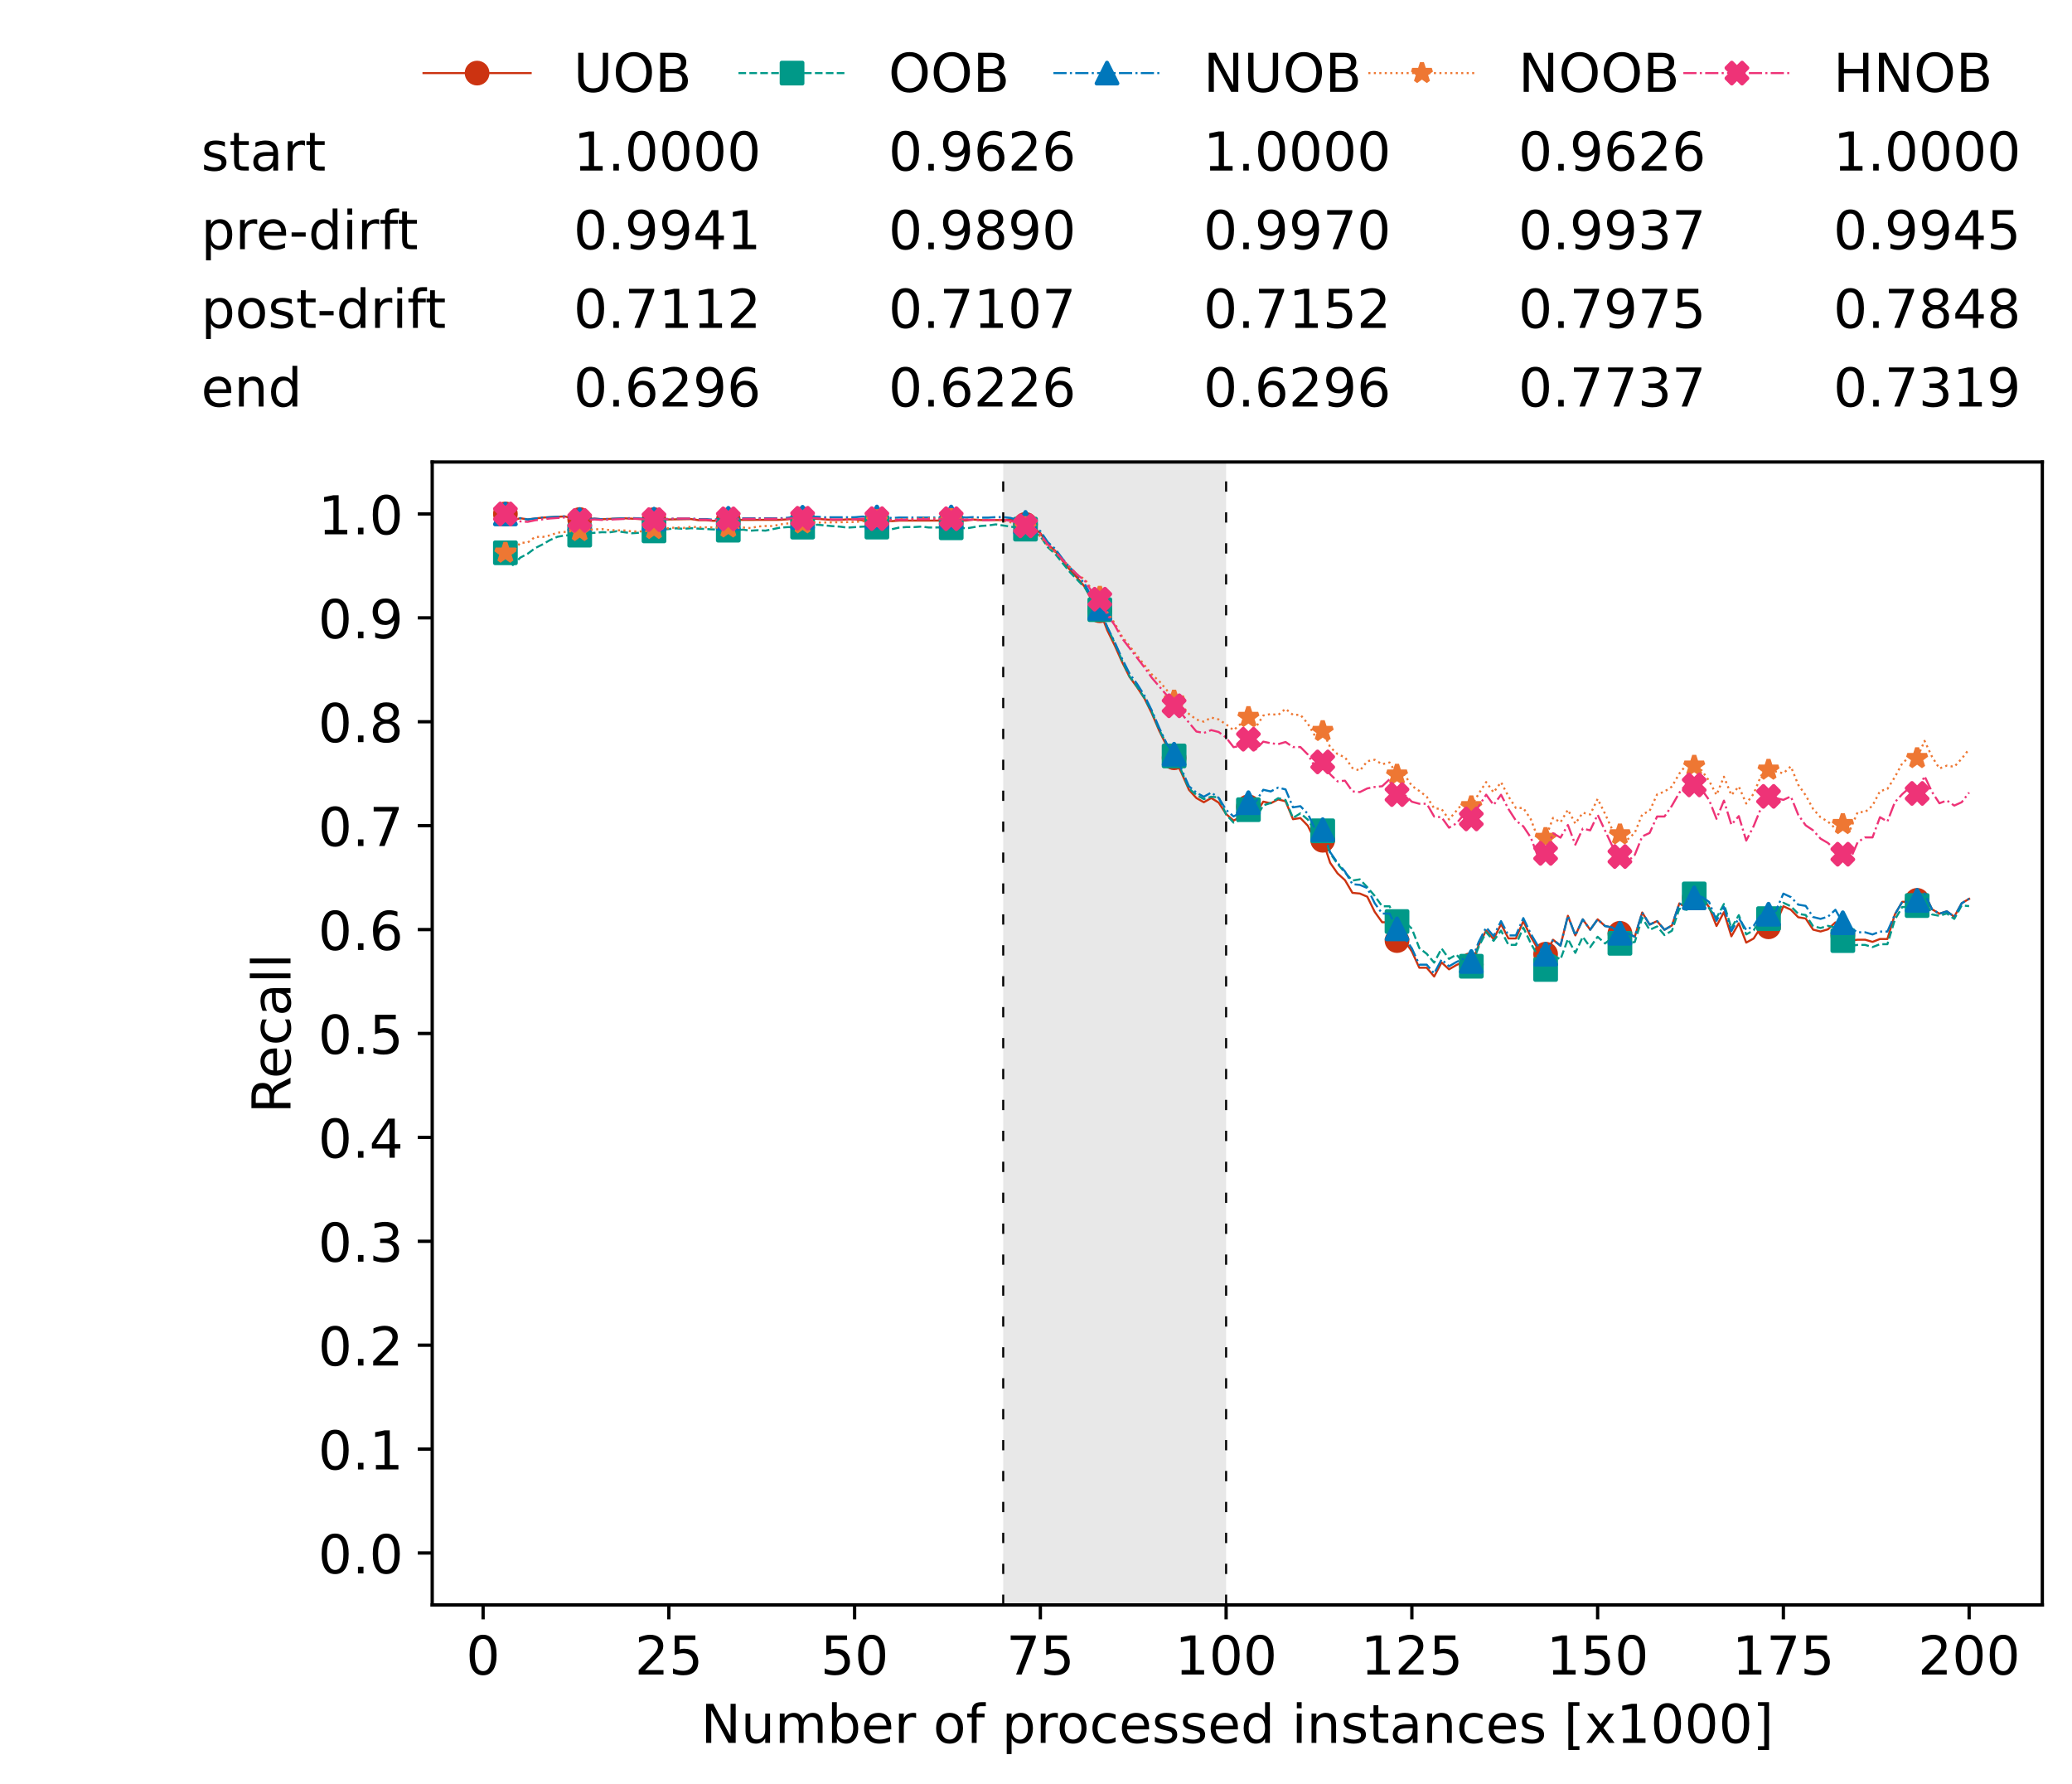 <?xml version="1.0" encoding="utf-8" standalone="no"?>
<!DOCTYPE svg PUBLIC "-//W3C//DTD SVG 1.1//EN"
  "http://www.w3.org/Graphics/SVG/1.1/DTD/svg11.dtd">
<!-- Created with matplotlib (https://matplotlib.org/) -->
<svg height="432.615pt" version="1.1" viewBox="0 0 502.65 432.615" width="502.65pt" xmlns="http://www.w3.org/2000/svg" xmlns:xlink="http://www.w3.org/1999/xlink">
 <defs>
  <style type="text/css">*{stroke-linecap:butt;stroke-linejoin:round;}</style>
 </defs>
 <g id="figure_1">
  <g id="patch_1">
   <path d="M 0 432.615 
L 502.65 432.615 
L 502.65 0 
L 0 0 
z
" style="fill:#ffffff;"/>
  </g>
  <g id="axes_1">
   <g id="patch_2">
    <path d="M 104.85 389.252 
L 495.45 389.252 
L 495.45 112.052 
L 104.85 112.052 
z
" style="fill:#ffffff;"/>
   </g>
   <g id="patch_3">
    <path clip-path="url(#p61cccc209a)" d="M 297.446 389.252 
L 297.446 112.052 
L 243.372 112.052 
L 243.372 389.252 
z
" style="fill:#d3d3d3;opacity:0.5;"/>
   </g>
   <g id="matplotlib.axis_1">
    <g id="xtick_1">
     <g id="line2d_1">
      <defs>
       <path d="M 0 0 
L 0 3.5 
" id="m5a175257ad" style="stroke:#000000;stroke-width:0.8;"/>
      </defs>
      <g>
       <use style="stroke:#000000;stroke-width:0.8;" x="117.197" xlink:href="#m5a175257ad" y="389.252"/>
      </g>
     </g>
     <g id="text_1">
      <!-- 0 -->
      <g transform="translate(113.061 406.13)scale(0.13 -0.13)">
       <defs>
        <path d="M 31.781 66.406 
Q 24.172 66.406 20.328 58.906 
Q 16.5 51.422 16.5 36.375 
Q 16.5 21.391 20.328 13.891 
Q 24.172 6.391 31.781 6.391 
Q 39.453 6.391 43.281 13.891 
Q 47.125 21.391 47.125 36.375 
Q 47.125 51.422 43.281 58.906 
Q 39.453 66.406 31.781 66.406 
z
M 31.781 74.219 
Q 44.047 74.219 50.516 64.516 
Q 56.984 54.828 56.984 36.375 
Q 56.984 17.969 50.516 8.266 
Q 44.047 -1.422 31.781 -1.422 
Q 19.531 -1.422 13.062 8.266 
Q 6.594 17.969 6.594 36.375 
Q 6.594 54.828 13.062 64.516 
Q 19.531 74.219 31.781 74.219 
z
" id="DejaVuSans-48"/>
       </defs>
       <use xlink:href="#DejaVuSans-48"/>
      </g>
     </g>
    </g>
    <g id="xtick_2">
     <g id="line2d_2">
      <g>
       <use style="stroke:#000000;stroke-width:0.8;" x="162.259" xlink:href="#m5a175257ad" y="389.252"/>
      </g>
     </g>
     <g id="text_2">
      <!-- 25 -->
      <g transform="translate(153.988 406.13)scale(0.13 -0.13)">
       <defs>
        <path d="M 19.188 8.297 
L 53.609 8.297 
L 53.609 0 
L 7.328 0 
L 7.328 8.297 
Q 12.938 14.109 22.625 23.891 
Q 32.328 33.688 34.812 36.531 
Q 39.547 41.844 41.422 45.531 
Q 43.312 49.219 43.312 52.781 
Q 43.312 58.594 39.234 62.25 
Q 35.156 65.922 28.609 65.922 
Q 23.969 65.922 18.812 64.312 
Q 13.672 62.703 7.812 59.422 
L 7.812 69.391 
Q 13.766 71.781 18.938 73 
Q 24.125 74.219 28.422 74.219 
Q 39.75 74.219 46.484 68.547 
Q 53.219 62.891 53.219 53.422 
Q 53.219 48.922 51.531 44.891 
Q 49.859 40.875 45.406 35.406 
Q 44.188 33.984 37.641 27.219 
Q 31.109 20.453 19.188 8.297 
z
" id="DejaVuSans-50"/>
        <path d="M 10.797 72.906 
L 49.516 72.906 
L 49.516 64.594 
L 19.828 64.594 
L 19.828 46.734 
Q 21.969 47.469 24.109 47.828 
Q 26.266 48.188 28.422 48.188 
Q 40.625 48.188 47.75 41.5 
Q 54.891 34.812 54.891 23.391 
Q 54.891 11.625 47.562 5.094 
Q 40.234 -1.422 26.906 -1.422 
Q 22.312 -1.422 17.547 -0.641 
Q 12.797 0.141 7.719 1.703 
L 7.719 11.625 
Q 12.109 9.234 16.797 8.062 
Q 21.484 6.891 26.703 6.891 
Q 35.156 6.891 40.078 11.328 
Q 45.016 15.766 45.016 23.391 
Q 45.016 31 40.078 35.438 
Q 35.156 39.891 26.703 39.891 
Q 22.75 39.891 18.812 39.016 
Q 14.891 38.141 10.797 36.281 
z
" id="DejaVuSans-53"/>
       </defs>
       <use xlink:href="#DejaVuSans-50"/>
       <use x="63.623" xlink:href="#DejaVuSans-53"/>
      </g>
     </g>
    </g>
    <g id="xtick_3">
     <g id="line2d_3">
      <g>
       <use style="stroke:#000000;stroke-width:0.8;" x="207.322" xlink:href="#m5a175257ad" y="389.252"/>
      </g>
     </g>
     <g id="text_3">
      <!-- 50 -->
      <g transform="translate(199.05 406.13)scale(0.13 -0.13)">
       <use xlink:href="#DejaVuSans-53"/>
       <use x="63.623" xlink:href="#DejaVuSans-48"/>
      </g>
     </g>
    </g>
    <g id="xtick_4">
     <g id="line2d_4">
      <g>
       <use style="stroke:#000000;stroke-width:0.8;" x="252.384" xlink:href="#m5a175257ad" y="389.252"/>
      </g>
     </g>
     <g id="text_4">
      <!-- 75 -->
      <g transform="translate(244.113 406.13)scale(0.13 -0.13)">
       <defs>
        <path d="M 8.203 72.906 
L 55.078 72.906 
L 55.078 68.703 
L 28.609 0 
L 18.312 0 
L 43.219 64.594 
L 8.203 64.594 
z
" id="DejaVuSans-55"/>
       </defs>
       <use xlink:href="#DejaVuSans-55"/>
       <use x="63.623" xlink:href="#DejaVuSans-53"/>
      </g>
     </g>
    </g>
    <g id="xtick_5">
     <g id="line2d_5">
      <g>
       <use style="stroke:#000000;stroke-width:0.8;" x="297.446" xlink:href="#m5a175257ad" y="389.252"/>
      </g>
     </g>
     <g id="text_5">
      <!-- 100 -->
      <g transform="translate(285.039 406.13)scale(0.13 -0.13)">
       <defs>
        <path d="M 12.406 8.297 
L 28.516 8.297 
L 28.516 63.922 
L 10.984 60.406 
L 10.984 69.391 
L 28.422 72.906 
L 38.281 72.906 
L 38.281 8.297 
L 54.391 8.297 
L 54.391 0 
L 12.406 0 
z
" id="DejaVuSans-49"/>
       </defs>
       <use xlink:href="#DejaVuSans-49"/>
       <use x="63.623" xlink:href="#DejaVuSans-48"/>
       <use x="127.246" xlink:href="#DejaVuSans-48"/>
      </g>
     </g>
    </g>
    <g id="xtick_6">
     <g id="line2d_6">
      <g>
       <use style="stroke:#000000;stroke-width:0.8;" x="342.509" xlink:href="#m5a175257ad" y="389.252"/>
      </g>
     </g>
     <g id="text_6">
      <!-- 125 -->
      <g transform="translate(330.102 406.13)scale(0.13 -0.13)">
       <use xlink:href="#DejaVuSans-49"/>
       <use x="63.623" xlink:href="#DejaVuSans-50"/>
       <use x="127.246" xlink:href="#DejaVuSans-53"/>
      </g>
     </g>
    </g>
    <g id="xtick_7">
     <g id="line2d_7">
      <g>
       <use style="stroke:#000000;stroke-width:0.8;" x="387.571" xlink:href="#m5a175257ad" y="389.252"/>
      </g>
     </g>
     <g id="text_7">
      <!-- 150 -->
      <g transform="translate(375.164 406.13)scale(0.13 -0.13)">
       <use xlink:href="#DejaVuSans-49"/>
       <use x="63.623" xlink:href="#DejaVuSans-53"/>
       <use x="127.246" xlink:href="#DejaVuSans-48"/>
      </g>
     </g>
    </g>
    <g id="xtick_8">
     <g id="line2d_8">
      <g>
       <use style="stroke:#000000;stroke-width:0.8;" x="432.633" xlink:href="#m5a175257ad" y="389.252"/>
      </g>
     </g>
     <g id="text_8">
      <!-- 175 -->
      <g transform="translate(420.226 406.13)scale(0.13 -0.13)">
       <use xlink:href="#DejaVuSans-49"/>
       <use x="63.623" xlink:href="#DejaVuSans-55"/>
       <use x="127.246" xlink:href="#DejaVuSans-53"/>
      </g>
     </g>
    </g>
    <g id="xtick_9">
     <g id="line2d_9">
      <g>
       <use style="stroke:#000000;stroke-width:0.8;" x="477.695" xlink:href="#m5a175257ad" y="389.252"/>
      </g>
     </g>
     <g id="text_9">
      <!-- 200 -->
      <g transform="translate(465.289 406.13)scale(0.13 -0.13)">
       <use xlink:href="#DejaVuSans-50"/>
       <use x="63.623" xlink:href="#DejaVuSans-48"/>
       <use x="127.246" xlink:href="#DejaVuSans-48"/>
      </g>
     </g>
    </g>
    <g id="text_10">
     <!-- Number of processed instances [x1000] -->
     <g transform="translate(170.025 422.711)scale(0.13 -0.13)">
      <defs>
       <path d="M 9.812 72.906 
L 23.094 72.906 
L 55.422 11.922 
L 55.422 72.906 
L 64.984 72.906 
L 64.984 0 
L 51.703 0 
L 19.391 60.984 
L 19.391 0 
L 9.812 0 
z
" id="DejaVuSans-78"/>
       <path d="M 8.5 21.578 
L 8.5 54.688 
L 17.484 54.688 
L 17.484 21.922 
Q 17.484 14.156 20.5 10.266 
Q 23.531 6.391 29.594 6.391 
Q 36.859 6.391 41.078 11.031 
Q 45.312 15.672 45.312 23.688 
L 45.312 54.688 
L 54.297 54.688 
L 54.297 0 
L 45.312 0 
L 45.312 8.406 
Q 42.047 3.422 37.719 1 
Q 33.406 -1.422 27.688 -1.422 
Q 18.266 -1.422 13.375 4.438 
Q 8.5 10.297 8.5 21.578 
z
M 31.109 56 
z
" id="DejaVuSans-117"/>
       <path d="M 52 44.188 
Q 55.375 50.25 60.062 53.125 
Q 64.75 56 71.094 56 
Q 79.641 56 84.281 50.016 
Q 88.922 44.047 88.922 33.016 
L 88.922 0 
L 79.891 0 
L 79.891 32.719 
Q 79.891 40.578 77.094 44.375 
Q 74.312 48.188 68.609 48.188 
Q 61.625 48.188 57.562 43.547 
Q 53.516 38.922 53.516 30.906 
L 53.516 0 
L 44.484 0 
L 44.484 32.719 
Q 44.484 40.625 41.703 44.406 
Q 38.922 48.188 33.109 48.188 
Q 26.219 48.188 22.156 43.531 
Q 18.109 38.875 18.109 30.906 
L 18.109 0 
L 9.078 0 
L 9.078 54.688 
L 18.109 54.688 
L 18.109 46.188 
Q 21.188 51.219 25.484 53.609 
Q 29.781 56 35.688 56 
Q 41.656 56 45.828 52.969 
Q 50 49.953 52 44.188 
z
" id="DejaVuSans-109"/>
       <path d="M 48.688 27.297 
Q 48.688 37.203 44.609 42.844 
Q 40.531 48.484 33.406 48.484 
Q 26.266 48.484 22.188 42.844 
Q 18.109 37.203 18.109 27.297 
Q 18.109 17.391 22.188 11.75 
Q 26.266 6.109 33.406 6.109 
Q 40.531 6.109 44.609 11.75 
Q 48.688 17.391 48.688 27.297 
z
M 18.109 46.391 
Q 20.953 51.266 25.266 53.625 
Q 29.594 56 35.594 56 
Q 45.562 56 51.781 48.094 
Q 58.016 40.188 58.016 27.297 
Q 58.016 14.406 51.781 6.484 
Q 45.562 -1.422 35.594 -1.422 
Q 29.594 -1.422 25.266 0.953 
Q 20.953 3.328 18.109 8.203 
L 18.109 0 
L 9.078 0 
L 9.078 75.984 
L 18.109 75.984 
z
" id="DejaVuSans-98"/>
       <path d="M 56.203 29.594 
L 56.203 25.203 
L 14.891 25.203 
Q 15.484 15.922 20.484 11.062 
Q 25.484 6.203 34.422 6.203 
Q 39.594 6.203 44.453 7.469 
Q 49.312 8.734 54.109 11.281 
L 54.109 2.781 
Q 49.266 0.734 44.188 -0.344 
Q 39.109 -1.422 33.891 -1.422 
Q 20.797 -1.422 13.156 6.188 
Q 5.516 13.812 5.516 26.812 
Q 5.516 40.234 12.766 48.109 
Q 20.016 56 32.328 56 
Q 43.359 56 49.781 48.891 
Q 56.203 41.797 56.203 29.594 
z
M 47.219 32.234 
Q 47.125 39.594 43.094 43.984 
Q 39.062 48.391 32.422 48.391 
Q 24.906 48.391 20.391 44.141 
Q 15.875 39.891 15.188 32.172 
z
" id="DejaVuSans-101"/>
       <path d="M 41.109 46.297 
Q 39.594 47.172 37.812 47.578 
Q 36.031 48 33.891 48 
Q 26.266 48 22.188 43.047 
Q 18.109 38.094 18.109 28.812 
L 18.109 0 
L 9.078 0 
L 9.078 54.688 
L 18.109 54.688 
L 18.109 46.188 
Q 20.953 51.172 25.484 53.578 
Q 30.031 56 36.531 56 
Q 37.453 56 38.578 55.875 
Q 39.703 55.766 41.062 55.516 
z
" id="DejaVuSans-114"/>
       <path id="DejaVuSans-32"/>
       <path d="M 30.609 48.391 
Q 23.391 48.391 19.188 42.75 
Q 14.984 37.109 14.984 27.297 
Q 14.984 17.484 19.156 11.844 
Q 23.344 6.203 30.609 6.203 
Q 37.797 6.203 41.984 11.859 
Q 46.188 17.531 46.188 27.297 
Q 46.188 37.016 41.984 42.703 
Q 37.797 48.391 30.609 48.391 
z
M 30.609 56 
Q 42.328 56 49.016 48.375 
Q 55.719 40.766 55.719 27.297 
Q 55.719 13.875 49.016 6.219 
Q 42.328 -1.422 30.609 -1.422 
Q 18.844 -1.422 12.172 6.219 
Q 5.516 13.875 5.516 27.297 
Q 5.516 40.766 12.172 48.375 
Q 18.844 56 30.609 56 
z
" id="DejaVuSans-111"/>
       <path d="M 37.109 75.984 
L 37.109 68.5 
L 28.516 68.5 
Q 23.688 68.5 21.797 66.547 
Q 19.922 64.594 19.922 59.516 
L 19.922 54.688 
L 34.719 54.688 
L 34.719 47.703 
L 19.922 47.703 
L 19.922 0 
L 10.891 0 
L 10.891 47.703 
L 2.297 47.703 
L 2.297 54.688 
L 10.891 54.688 
L 10.891 58.5 
Q 10.891 67.625 15.141 71.797 
Q 19.391 75.984 28.609 75.984 
z
" id="DejaVuSans-102"/>
       <path d="M 18.109 8.203 
L 18.109 -20.797 
L 9.078 -20.797 
L 9.078 54.688 
L 18.109 54.688 
L 18.109 46.391 
Q 20.953 51.266 25.266 53.625 
Q 29.594 56 35.594 56 
Q 45.562 56 51.781 48.094 
Q 58.016 40.188 58.016 27.297 
Q 58.016 14.406 51.781 6.484 
Q 45.562 -1.422 35.594 -1.422 
Q 29.594 -1.422 25.266 0.953 
Q 20.953 3.328 18.109 8.203 
z
M 48.688 27.297 
Q 48.688 37.203 44.609 42.844 
Q 40.531 48.484 33.406 48.484 
Q 26.266 48.484 22.188 42.844 
Q 18.109 37.203 18.109 27.297 
Q 18.109 17.391 22.188 11.75 
Q 26.266 6.109 33.406 6.109 
Q 40.531 6.109 44.609 11.75 
Q 48.688 17.391 48.688 27.297 
z
" id="DejaVuSans-112"/>
       <path d="M 48.781 52.594 
L 48.781 44.188 
Q 44.969 46.297 41.141 47.344 
Q 37.312 48.391 33.406 48.391 
Q 24.656 48.391 19.812 42.844 
Q 14.984 37.312 14.984 27.297 
Q 14.984 17.281 19.812 11.734 
Q 24.656 6.203 33.406 6.203 
Q 37.312 6.203 41.141 7.25 
Q 44.969 8.297 48.781 10.406 
L 48.781 2.094 
Q 45.016 0.344 40.984 -0.531 
Q 36.969 -1.422 32.422 -1.422 
Q 20.062 -1.422 12.781 6.344 
Q 5.516 14.109 5.516 27.297 
Q 5.516 40.672 12.859 48.328 
Q 20.219 56 33.016 56 
Q 37.156 56 41.109 55.141 
Q 45.062 54.297 48.781 52.594 
z
" id="DejaVuSans-99"/>
       <path d="M 44.281 53.078 
L 44.281 44.578 
Q 40.484 46.531 36.375 47.5 
Q 32.281 48.484 27.875 48.484 
Q 21.188 48.484 17.844 46.438 
Q 14.5 44.391 14.5 40.281 
Q 14.5 37.156 16.891 35.375 
Q 19.281 33.594 26.516 31.984 
L 29.594 31.297 
Q 39.156 29.25 43.188 25.516 
Q 47.219 21.781 47.219 15.094 
Q 47.219 7.469 41.188 3.016 
Q 35.156 -1.422 24.609 -1.422 
Q 20.219 -1.422 15.453 -0.562 
Q 10.688 0.297 5.422 2 
L 5.422 11.281 
Q 10.406 8.688 15.234 7.391 
Q 20.062 6.109 24.812 6.109 
Q 31.156 6.109 34.562 8.281 
Q 37.984 10.453 37.984 14.406 
Q 37.984 18.062 35.516 20.016 
Q 33.062 21.969 24.703 23.781 
L 21.578 24.516 
Q 13.234 26.266 9.516 29.906 
Q 5.812 33.547 5.812 39.891 
Q 5.812 47.609 11.281 51.797 
Q 16.75 56 26.812 56 
Q 31.781 56 36.172 55.266 
Q 40.578 54.547 44.281 53.078 
z
" id="DejaVuSans-115"/>
       <path d="M 45.406 46.391 
L 45.406 75.984 
L 54.391 75.984 
L 54.391 0 
L 45.406 0 
L 45.406 8.203 
Q 42.578 3.328 38.25 0.953 
Q 33.938 -1.422 27.875 -1.422 
Q 17.969 -1.422 11.734 6.484 
Q 5.516 14.406 5.516 27.297 
Q 5.516 40.188 11.734 48.094 
Q 17.969 56 27.875 56 
Q 33.938 56 38.25 53.625 
Q 42.578 51.266 45.406 46.391 
z
M 14.797 27.297 
Q 14.797 17.391 18.875 11.75 
Q 22.953 6.109 30.078 6.109 
Q 37.203 6.109 41.297 11.75 
Q 45.406 17.391 45.406 27.297 
Q 45.406 37.203 41.297 42.844 
Q 37.203 48.484 30.078 48.484 
Q 22.953 48.484 18.875 42.844 
Q 14.797 37.203 14.797 27.297 
z
" id="DejaVuSans-100"/>
       <path d="M 9.422 54.688 
L 18.406 54.688 
L 18.406 0 
L 9.422 0 
z
M 9.422 75.984 
L 18.406 75.984 
L 18.406 64.594 
L 9.422 64.594 
z
" id="DejaVuSans-105"/>
       <path d="M 54.891 33.016 
L 54.891 0 
L 45.906 0 
L 45.906 32.719 
Q 45.906 40.484 42.875 44.328 
Q 39.844 48.188 33.797 48.188 
Q 26.516 48.188 22.312 43.547 
Q 18.109 38.922 18.109 30.906 
L 18.109 0 
L 9.078 0 
L 9.078 54.688 
L 18.109 54.688 
L 18.109 46.188 
Q 21.344 51.125 25.703 53.562 
Q 30.078 56 35.797 56 
Q 45.219 56 50.047 50.172 
Q 54.891 44.344 54.891 33.016 
z
" id="DejaVuSans-110"/>
       <path d="M 18.312 70.219 
L 18.312 54.688 
L 36.812 54.688 
L 36.812 47.703 
L 18.312 47.703 
L 18.312 18.016 
Q 18.312 11.328 20.141 9.422 
Q 21.969 7.516 27.594 7.516 
L 36.812 7.516 
L 36.812 0 
L 27.594 0 
Q 17.188 0 13.234 3.875 
Q 9.281 7.766 9.281 18.016 
L 9.281 47.703 
L 2.688 47.703 
L 2.688 54.688 
L 9.281 54.688 
L 9.281 70.219 
z
" id="DejaVuSans-116"/>
       <path d="M 34.281 27.484 
Q 23.391 27.484 19.188 25 
Q 14.984 22.516 14.984 16.5 
Q 14.984 11.719 18.141 8.906 
Q 21.297 6.109 26.703 6.109 
Q 34.188 6.109 38.703 11.406 
Q 43.219 16.703 43.219 25.484 
L 43.219 27.484 
z
M 52.203 31.203 
L 52.203 0 
L 43.219 0 
L 43.219 8.297 
Q 40.141 3.328 35.547 0.953 
Q 30.953 -1.422 24.312 -1.422 
Q 15.922 -1.422 10.953 3.297 
Q 6 8.016 6 15.922 
Q 6 25.141 12.172 29.828 
Q 18.359 34.516 30.609 34.516 
L 43.219 34.516 
L 43.219 35.406 
Q 43.219 41.609 39.141 45 
Q 35.062 48.391 27.688 48.391 
Q 23 48.391 18.547 47.266 
Q 14.109 46.141 10.016 43.891 
L 10.016 52.203 
Q 14.938 54.109 19.578 55.047 
Q 24.219 56 28.609 56 
Q 40.484 56 46.344 49.844 
Q 52.203 43.703 52.203 31.203 
z
" id="DejaVuSans-97"/>
       <path d="M 8.594 75.984 
L 29.297 75.984 
L 29.297 69 
L 17.578 69 
L 17.578 -6.203 
L 29.297 -6.203 
L 29.297 -13.188 
L 8.594 -13.188 
z
" id="DejaVuSans-91"/>
       <path d="M 54.891 54.688 
L 35.109 28.078 
L 55.906 0 
L 45.312 0 
L 29.391 21.484 
L 13.484 0 
L 2.875 0 
L 24.125 28.609 
L 4.688 54.688 
L 15.281 54.688 
L 29.781 35.203 
L 44.281 54.688 
z
" id="DejaVuSans-120"/>
       <path d="M 30.422 75.984 
L 30.422 -13.188 
L 9.719 -13.188 
L 9.719 -6.203 
L 21.391 -6.203 
L 21.391 69 
L 9.719 69 
L 9.719 75.984 
z
" id="DejaVuSans-93"/>
      </defs>
      <use xlink:href="#DejaVuSans-78"/>
      <use x="74.805" xlink:href="#DejaVuSans-117"/>
      <use x="138.184" xlink:href="#DejaVuSans-109"/>
      <use x="235.596" xlink:href="#DejaVuSans-98"/>
      <use x="299.072" xlink:href="#DejaVuSans-101"/>
      <use x="360.596" xlink:href="#DejaVuSans-114"/>
      <use x="401.709" xlink:href="#DejaVuSans-32"/>
      <use x="433.496" xlink:href="#DejaVuSans-111"/>
      <use x="494.678" xlink:href="#DejaVuSans-102"/>
      <use x="529.883" xlink:href="#DejaVuSans-32"/>
      <use x="561.67" xlink:href="#DejaVuSans-112"/>
      <use x="625.146" xlink:href="#DejaVuSans-114"/>
      <use x="664.01" xlink:href="#DejaVuSans-111"/>
      <use x="725.191" xlink:href="#DejaVuSans-99"/>
      <use x="780.172" xlink:href="#DejaVuSans-101"/>
      <use x="841.695" xlink:href="#DejaVuSans-115"/>
      <use x="893.795" xlink:href="#DejaVuSans-115"/>
      <use x="945.895" xlink:href="#DejaVuSans-101"/>
      <use x="1007.418" xlink:href="#DejaVuSans-100"/>
      <use x="1070.895" xlink:href="#DejaVuSans-32"/>
      <use x="1102.682" xlink:href="#DejaVuSans-105"/>
      <use x="1130.465" xlink:href="#DejaVuSans-110"/>
      <use x="1193.844" xlink:href="#DejaVuSans-115"/>
      <use x="1245.943" xlink:href="#DejaVuSans-116"/>
      <use x="1285.152" xlink:href="#DejaVuSans-97"/>
      <use x="1346.432" xlink:href="#DejaVuSans-110"/>
      <use x="1409.811" xlink:href="#DejaVuSans-99"/>
      <use x="1464.791" xlink:href="#DejaVuSans-101"/>
      <use x="1526.314" xlink:href="#DejaVuSans-115"/>
      <use x="1578.414" xlink:href="#DejaVuSans-32"/>
      <use x="1610.201" xlink:href="#DejaVuSans-91"/>
      <use x="1649.215" xlink:href="#DejaVuSans-120"/>
      <use x="1708.395" xlink:href="#DejaVuSans-49"/>
      <use x="1772.018" xlink:href="#DejaVuSans-48"/>
      <use x="1835.641" xlink:href="#DejaVuSans-48"/>
      <use x="1899.264" xlink:href="#DejaVuSans-48"/>
      <use x="1962.887" xlink:href="#DejaVuSans-93"/>
     </g>
    </g>
   </g>
   <g id="matplotlib.axis_2">
    <g id="ytick_1">
     <g id="line2d_10">
      <defs>
       <path d="M 0 0 
L -3.5 0 
" id="m759fb42e55" style="stroke:#000000;stroke-width:0.8;"/>
      </defs>
      <g>
       <use style="stroke:#000000;stroke-width:0.8;" x="104.85" xlink:href="#m759fb42e55" y="376.652"/>
      </g>
     </g>
     <g id="text_11">
      <!-- 0.0 -->
      <g transform="translate(77.176 381.591)scale(0.13 -0.13)">
       <defs>
        <path d="M 10.688 12.406 
L 21 12.406 
L 21 0 
L 10.688 0 
z
" id="DejaVuSans-46"/>
       </defs>
       <use xlink:href="#DejaVuSans-48"/>
       <use x="63.623" xlink:href="#DejaVuSans-46"/>
       <use x="95.41" xlink:href="#DejaVuSans-48"/>
      </g>
     </g>
    </g>
    <g id="ytick_2">
     <g id="line2d_11">
      <g>
       <use style="stroke:#000000;stroke-width:0.8;" x="104.85" xlink:href="#m759fb42e55" y="351.452"/>
      </g>
     </g>
     <g id="text_12">
      <!-- 0.1 -->
      <g transform="translate(77.176 356.391)scale(0.13 -0.13)">
       <use xlink:href="#DejaVuSans-48"/>
       <use x="63.623" xlink:href="#DejaVuSans-46"/>
       <use x="95.41" xlink:href="#DejaVuSans-49"/>
      </g>
     </g>
    </g>
    <g id="ytick_3">
     <g id="line2d_12">
      <g>
       <use style="stroke:#000000;stroke-width:0.8;" x="104.85" xlink:href="#m759fb42e55" y="326.252"/>
      </g>
     </g>
     <g id="text_13">
      <!-- 0.2 -->
      <g transform="translate(77.176 331.191)scale(0.13 -0.13)">
       <use xlink:href="#DejaVuSans-48"/>
       <use x="63.623" xlink:href="#DejaVuSans-46"/>
       <use x="95.41" xlink:href="#DejaVuSans-50"/>
      </g>
     </g>
    </g>
    <g id="ytick_4">
     <g id="line2d_13">
      <g>
       <use style="stroke:#000000;stroke-width:0.8;" x="104.85" xlink:href="#m759fb42e55" y="301.052"/>
      </g>
     </g>
     <g id="text_14">
      <!-- 0.3 -->
      <g transform="translate(77.176 305.991)scale(0.13 -0.13)">
       <defs>
        <path d="M 40.578 39.312 
Q 47.656 37.797 51.625 33 
Q 55.609 28.219 55.609 21.188 
Q 55.609 10.406 48.188 4.484 
Q 40.766 -1.422 27.094 -1.422 
Q 22.516 -1.422 17.656 -0.516 
Q 12.797 0.391 7.625 2.203 
L 7.625 11.719 
Q 11.719 9.328 16.594 8.109 
Q 21.484 6.891 26.812 6.891 
Q 36.078 6.891 40.938 10.547 
Q 45.797 14.203 45.797 21.188 
Q 45.797 27.641 41.281 31.266 
Q 36.766 34.906 28.719 34.906 
L 20.219 34.906 
L 20.219 43.016 
L 29.109 43.016 
Q 36.375 43.016 40.234 45.922 
Q 44.094 48.828 44.094 54.297 
Q 44.094 59.906 40.109 62.906 
Q 36.141 65.922 28.719 65.922 
Q 24.656 65.922 20.016 65.031 
Q 15.375 64.156 9.812 62.312 
L 9.812 71.094 
Q 15.438 72.656 20.344 73.438 
Q 25.25 74.219 29.594 74.219 
Q 40.828 74.219 47.359 69.109 
Q 53.906 64.016 53.906 55.328 
Q 53.906 49.266 50.438 45.094 
Q 46.969 40.922 40.578 39.312 
z
" id="DejaVuSans-51"/>
       </defs>
       <use xlink:href="#DejaVuSans-48"/>
       <use x="63.623" xlink:href="#DejaVuSans-46"/>
       <use x="95.41" xlink:href="#DejaVuSans-51"/>
      </g>
     </g>
    </g>
    <g id="ytick_5">
     <g id="line2d_14">
      <g>
       <use style="stroke:#000000;stroke-width:0.8;" x="104.85" xlink:href="#m759fb42e55" y="275.852"/>
      </g>
     </g>
     <g id="text_15">
      <!-- 0.4 -->
      <g transform="translate(77.176 280.791)scale(0.13 -0.13)">
       <defs>
        <path d="M 37.797 64.312 
L 12.891 25.391 
L 37.797 25.391 
z
M 35.203 72.906 
L 47.609 72.906 
L 47.609 25.391 
L 58.016 25.391 
L 58.016 17.188 
L 47.609 17.188 
L 47.609 0 
L 37.797 0 
L 37.797 17.188 
L 4.891 17.188 
L 4.891 26.703 
z
" id="DejaVuSans-52"/>
       </defs>
       <use xlink:href="#DejaVuSans-48"/>
       <use x="63.623" xlink:href="#DejaVuSans-46"/>
       <use x="95.41" xlink:href="#DejaVuSans-52"/>
      </g>
     </g>
    </g>
    <g id="ytick_6">
     <g id="line2d_15">
      <g>
       <use style="stroke:#000000;stroke-width:0.8;" x="104.85" xlink:href="#m759fb42e55" y="250.652"/>
      </g>
     </g>
     <g id="text_16">
      <!-- 0.5 -->
      <g transform="translate(77.176 255.591)scale(0.13 -0.13)">
       <use xlink:href="#DejaVuSans-48"/>
       <use x="63.623" xlink:href="#DejaVuSans-46"/>
       <use x="95.41" xlink:href="#DejaVuSans-53"/>
      </g>
     </g>
    </g>
    <g id="ytick_7">
     <g id="line2d_16">
      <g>
       <use style="stroke:#000000;stroke-width:0.8;" x="104.85" xlink:href="#m759fb42e55" y="225.452"/>
      </g>
     </g>
     <g id="text_17">
      <!-- 0.6 -->
      <g transform="translate(77.176 230.391)scale(0.13 -0.13)">
       <defs>
        <path d="M 33.016 40.375 
Q 26.375 40.375 22.484 35.828 
Q 18.609 31.297 18.609 23.391 
Q 18.609 15.531 22.484 10.953 
Q 26.375 6.391 33.016 6.391 
Q 39.656 6.391 43.531 10.953 
Q 47.406 15.531 47.406 23.391 
Q 47.406 31.297 43.531 35.828 
Q 39.656 40.375 33.016 40.375 
z
M 52.594 71.297 
L 52.594 62.312 
Q 48.875 64.062 45.094 64.984 
Q 41.312 65.922 37.594 65.922 
Q 27.828 65.922 22.672 59.328 
Q 17.531 52.734 16.797 39.406 
Q 19.672 43.656 24.016 45.922 
Q 28.375 48.188 33.594 48.188 
Q 44.578 48.188 50.953 41.516 
Q 57.328 34.859 57.328 23.391 
Q 57.328 12.156 50.688 5.359 
Q 44.047 -1.422 33.016 -1.422 
Q 20.359 -1.422 13.672 8.266 
Q 6.984 17.969 6.984 36.375 
Q 6.984 53.656 15.188 63.938 
Q 23.391 74.219 37.203 74.219 
Q 40.922 74.219 44.703 73.484 
Q 48.484 72.75 52.594 71.297 
z
" id="DejaVuSans-54"/>
       </defs>
       <use xlink:href="#DejaVuSans-48"/>
       <use x="63.623" xlink:href="#DejaVuSans-46"/>
       <use x="95.41" xlink:href="#DejaVuSans-54"/>
      </g>
     </g>
    </g>
    <g id="ytick_8">
     <g id="line2d_17">
      <g>
       <use style="stroke:#000000;stroke-width:0.8;" x="104.85" xlink:href="#m759fb42e55" y="200.252"/>
      </g>
     </g>
     <g id="text_18">
      <!-- 0.7 -->
      <g transform="translate(77.176 205.191)scale(0.13 -0.13)">
       <use xlink:href="#DejaVuSans-48"/>
       <use x="63.623" xlink:href="#DejaVuSans-46"/>
       <use x="95.41" xlink:href="#DejaVuSans-55"/>
      </g>
     </g>
    </g>
    <g id="ytick_9">
     <g id="line2d_18">
      <g>
       <use style="stroke:#000000;stroke-width:0.8;" x="104.85" xlink:href="#m759fb42e55" y="175.052"/>
      </g>
     </g>
     <g id="text_19">
      <!-- 0.8 -->
      <g transform="translate(77.176 179.991)scale(0.13 -0.13)">
       <defs>
        <path d="M 31.781 34.625 
Q 24.75 34.625 20.719 30.859 
Q 16.703 27.094 16.703 20.516 
Q 16.703 13.922 20.719 10.156 
Q 24.75 6.391 31.781 6.391 
Q 38.812 6.391 42.859 10.172 
Q 46.922 13.969 46.922 20.516 
Q 46.922 27.094 42.891 30.859 
Q 38.875 34.625 31.781 34.625 
z
M 21.922 38.812 
Q 15.578 40.375 12.031 44.719 
Q 8.5 49.078 8.5 55.328 
Q 8.5 64.062 14.719 69.141 
Q 20.953 74.219 31.781 74.219 
Q 42.672 74.219 48.875 69.141 
Q 55.078 64.062 55.078 55.328 
Q 55.078 49.078 51.531 44.719 
Q 48 40.375 41.703 38.812 
Q 48.828 37.156 52.797 32.312 
Q 56.781 27.484 56.781 20.516 
Q 56.781 9.906 50.312 4.234 
Q 43.844 -1.422 31.781 -1.422 
Q 19.734 -1.422 13.25 4.234 
Q 6.781 9.906 6.781 20.516 
Q 6.781 27.484 10.781 32.312 
Q 14.797 37.156 21.922 38.812 
z
M 18.312 54.391 
Q 18.312 48.734 21.844 45.562 
Q 25.391 42.391 31.781 42.391 
Q 38.141 42.391 41.719 45.562 
Q 45.312 48.734 45.312 54.391 
Q 45.312 60.062 41.719 63.234 
Q 38.141 66.406 31.781 66.406 
Q 25.391 66.406 21.844 63.234 
Q 18.312 60.062 18.312 54.391 
z
" id="DejaVuSans-56"/>
       </defs>
       <use xlink:href="#DejaVuSans-48"/>
       <use x="63.623" xlink:href="#DejaVuSans-46"/>
       <use x="95.41" xlink:href="#DejaVuSans-56"/>
      </g>
     </g>
    </g>
    <g id="ytick_10">
     <g id="line2d_19">
      <g>
       <use style="stroke:#000000;stroke-width:0.8;" x="104.85" xlink:href="#m759fb42e55" y="149.852"/>
      </g>
     </g>
     <g id="text_20">
      <!-- 0.9 -->
      <g transform="translate(77.176 154.791)scale(0.13 -0.13)">
       <defs>
        <path d="M 10.984 1.516 
L 10.984 10.5 
Q 14.703 8.734 18.5 7.812 
Q 22.312 6.891 25.984 6.891 
Q 35.75 6.891 40.891 13.453 
Q 46.047 20.016 46.781 33.406 
Q 43.953 29.203 39.594 26.953 
Q 35.25 24.703 29.984 24.703 
Q 19.047 24.703 12.672 31.312 
Q 6.297 37.938 6.297 49.422 
Q 6.297 60.641 12.938 67.422 
Q 19.578 74.219 30.609 74.219 
Q 43.266 74.219 49.922 64.516 
Q 56.594 54.828 56.594 36.375 
Q 56.594 19.141 48.406 8.859 
Q 40.234 -1.422 26.422 -1.422 
Q 22.703 -1.422 18.891 -0.688 
Q 15.094 0.047 10.984 1.516 
z
M 30.609 32.422 
Q 37.25 32.422 41.125 36.953 
Q 45.016 41.5 45.016 49.422 
Q 45.016 57.281 41.125 61.844 
Q 37.25 66.406 30.609 66.406 
Q 23.969 66.406 20.094 61.844 
Q 16.219 57.281 16.219 49.422 
Q 16.219 41.5 20.094 36.953 
Q 23.969 32.422 30.609 32.422 
z
" id="DejaVuSans-57"/>
       </defs>
       <use xlink:href="#DejaVuSans-48"/>
       <use x="63.623" xlink:href="#DejaVuSans-46"/>
       <use x="95.41" xlink:href="#DejaVuSans-57"/>
      </g>
     </g>
    </g>
    <g id="ytick_11">
     <g id="line2d_20">
      <g>
       <use style="stroke:#000000;stroke-width:0.8;" x="104.85" xlink:href="#m759fb42e55" y="124.652"/>
      </g>
     </g>
     <g id="text_21">
      <!-- 1.0 -->
      <g transform="translate(77.176 129.591)scale(0.13 -0.13)">
       <use xlink:href="#DejaVuSans-49"/>
       <use x="63.623" xlink:href="#DejaVuSans-46"/>
       <use x="95.41" xlink:href="#DejaVuSans-48"/>
      </g>
     </g>
    </g>
    <g id="text_22">
     <!-- Recall -->
     <g transform="translate(70.472 270.044)rotate(-90)scale(0.13 -0.13)">
      <defs>
       <path d="M 44.391 34.188 
Q 47.562 33.109 50.562 29.594 
Q 53.562 26.078 56.594 19.922 
L 66.609 0 
L 56 0 
L 46.688 18.703 
Q 43.062 26.031 39.672 28.422 
Q 36.281 30.812 30.422 30.812 
L 19.672 30.812 
L 19.672 0 
L 9.812 0 
L 9.812 72.906 
L 32.078 72.906 
Q 44.578 72.906 50.734 67.672 
Q 56.891 62.453 56.891 51.906 
Q 56.891 45.016 53.688 40.469 
Q 50.484 35.938 44.391 34.188 
z
M 19.672 64.797 
L 19.672 38.922 
L 32.078 38.922 
Q 39.203 38.922 42.844 42.219 
Q 46.484 45.516 46.484 51.906 
Q 46.484 58.297 42.844 61.547 
Q 39.203 64.797 32.078 64.797 
z
" id="DejaVuSans-82"/>
       <path d="M 9.422 75.984 
L 18.406 75.984 
L 18.406 0 
L 9.422 0 
z
" id="DejaVuSans-108"/>
      </defs>
      <use xlink:href="#DejaVuSans-82"/>
      <use x="64.982" xlink:href="#DejaVuSans-101"/>
      <use x="126.506" xlink:href="#DejaVuSans-99"/>
      <use x="181.486" xlink:href="#DejaVuSans-97"/>
      <use x="242.766" xlink:href="#DejaVuSans-108"/>
      <use x="270.549" xlink:href="#DejaVuSans-108"/>
     </g>
    </g>
   </g>
   <g id="line2d_21"/>
   <g id="line2d_22"/>
   <g id="line2d_23"/>
   <g id="line2d_24"/>
   <g id="line2d_25"/>
   <g id="line2d_26">
    <path clip-path="url(#p61cccc209a)" d="M 122.605 124.652 
L 124.407 126.188 
L 126.21 125.676 
L 128.012 125.988 
L 131.617 125.542 
L 137.024 125.246 
L 138.827 125.722 
L 140.629 126.013 
L 144.234 125.804 
L 146.037 125.933 
L 151.444 125.707 
L 158.654 126.043 
L 167.667 125.895 
L 169.469 126.16 
L 171.272 126.16 
L 173.074 126.321 
L 176.679 126.104 
L 189.297 126.076 
L 191.099 125.959 
L 192.902 125.716 
L 194.704 125.844 
L 196.507 125.725 
L 201.914 126.106 
L 203.717 126.106 
L 205.519 125.967 
L 207.322 125.967 
L 209.124 126.162 
L 210.927 126.032 
L 216.334 126.396 
L 218.137 126.263 
L 234.359 126.247 
L 236.162 126.014 
L 237.964 126.143 
L 243.372 126.136 
L 245.174 125.981 
L 250.581 127.861 
L 252.384 129.319 
L 254.186 131.988 
L 255.989 133.624 
L 257.791 136.047 
L 259.594 138.241 
L 261.396 140.204 
L 263.199 142.396 
L 265.001 145.851 
L 266.804 148.132 
L 268.606 152.857 
L 270.409 156.525 
L 272.211 160.566 
L 274.014 164.17 
L 275.816 166.635 
L 277.619 169.369 
L 279.421 173.009 
L 281.224 177.235 
L 283.026 180.902 
L 284.829 183.786 
L 286.631 187.46 
L 288.434 191.558 
L 290.236 193.556 
L 292.039 194.572 
L 293.841 193.549 
L 295.644 194.664 
L 297.446 197.426 
L 299.249 199.015 
L 301.051 198.08 
L 302.854 195.68 
L 304.656 197.255 
L 306.459 194.42 
L 308.261 194.826 
L 310.064 193.892 
L 311.866 194.335 
L 313.669 198.682 
L 315.471 198.402 
L 317.274 200.275 
L 319.076 203.983 
L 320.879 203.795 
L 322.681 209.25 
L 324.484 211.835 
L 326.286 213.468 
L 328.089 216.543 
L 329.891 216.718 
L 331.694 217.481 
L 333.496 221.156 
L 335.299 223.676 
L 337.101 223.676 
L 338.904 228.123 
L 340.706 228.123 
L 342.509 230.754 
L 344.311 234.707 
L 346.114 234.707 
L 347.916 236.839 
L 349.719 233.419 
L 351.521 235.099 
L 353.324 234.049 
L 355.126 233.231 
L 356.928 233.931 
L 358.731 229.171 
L 360.533 225.671 
L 362.336 227.771 
L 364.138 224.144 
L 365.941 227.609 
L 367.743 227.609 
L 369.546 223.409 
L 371.348 227.189 
L 373.151 230.269 
L 374.953 231.422 
L 376.756 227.922 
L 378.558 229.362 
L 380.361 222.107 
L 382.163 226.867 
L 383.966 222.973 
L 385.768 225.493 
L 387.571 222.973 
L 389.373 224.595 
L 391.176 224.955 
L 392.978 226.355 
L 394.781 226.355 
L 396.583 227.183 
L 398.386 221.303 
L 400.188 224.243 
L 401.991 223.403 
L 403.793 225.503 
L 405.596 224.453 
L 407.398 219.098 
L 409.201 220.218 
L 411.003 217.768 
L 412.806 217.488 
L 414.608 220.008 
L 416.411 224.59 
L 418.213 221.23 
L 420.016 227.084 
L 421.818 223.934 
L 423.621 228.614 
L 425.423 227.621 
L 427.226 224.786 
L 429.028 224.786 
L 430.831 223.946 
L 432.633 219.794 
L 434.436 220.634 
L 436.238 222.467 
L 438.041 222.767 
L 439.843 225.467 
L 441.646 225.917 
L 443.448 225.392 
L 445.251 223.712 
L 447.053 226.862 
L 448.856 228.122 
L 450.658 227.912 
L 452.461 227.912 
L 454.263 228.437 
L 456.066 227.737 
L 457.868 227.737 
L 459.671 221.797 
L 461.473 218.717 
L 463.276 218.717 
L 465.078 218.367 
L 466.881 216.687 
L 468.683 220.512 
L 470.485 221.599 
L 472.288 221.026 
L 474.09 222.342 
L 475.893 219.069 
L 477.695 217.989 
L 477.695 217.989 
" style="fill:none;stroke:#cc3311;stroke-linecap:square;stroke-width:0.5;"/>
    <defs>
     <path d="M 0 2.5 
C 0.663 2.5 1.299 2.237 1.768 1.768 
C 2.237 1.299 2.5 0.663 2.5 0 
C 2.5 -0.663 2.237 -1.299 1.768 -1.768 
C 1.299 -2.237 0.663 -2.5 0 -2.5 
C -0.663 -2.5 -1.299 -2.237 -1.768 -1.768 
C -2.237 -1.299 -2.5 -0.663 -2.5 0 
C -2.5 0.663 -2.237 1.299 -1.768 1.768 
C -1.299 2.237 -0.663 2.5 0 2.5 
z
" id="m2c585dc13b" style="stroke:#cc3311;"/>
    </defs>
    <g clip-path="url(#p61cccc209a)">
     <use style="fill:#cc3311;stroke:#cc3311;" x="122.605" xlink:href="#m2c585dc13b" y="124.652"/>
     <use style="fill:#cc3311;stroke:#cc3311;" x="140.629" xlink:href="#m2c585dc13b" y="126.013"/>
     <use style="fill:#cc3311;stroke:#cc3311;" x="158.654" xlink:href="#m2c585dc13b" y="126.043"/>
     <use style="fill:#cc3311;stroke:#cc3311;" x="176.679" xlink:href="#m2c585dc13b" y="126.104"/>
     <use style="fill:#cc3311;stroke:#cc3311;" x="194.704" xlink:href="#m2c585dc13b" y="125.844"/>
     <use style="fill:#cc3311;stroke:#cc3311;" x="212.729" xlink:href="#m2c585dc13b" y="126.136"/>
     <use style="fill:#cc3311;stroke:#cc3311;" x="230.754" xlink:href="#m2c585dc13b" y="126.26"/>
     <use style="fill:#cc3311;stroke:#cc3311;" x="248.779" xlink:href="#m2c585dc13b" y="127.191"/>
     <use style="fill:#cc3311;stroke:#cc3311;" x="266.804" xlink:href="#m2c585dc13b" y="148.132"/>
     <use style="fill:#cc3311;stroke:#cc3311;" x="284.829" xlink:href="#m2c585dc13b" y="183.786"/>
     <use style="fill:#cc3311;stroke:#cc3311;" x="302.854" xlink:href="#m2c585dc13b" y="195.68"/>
     <use style="fill:#cc3311;stroke:#cc3311;" x="320.879" xlink:href="#m2c585dc13b" y="203.795"/>
     <use style="fill:#cc3311;stroke:#cc3311;" x="338.904" xlink:href="#m2c585dc13b" y="228.123"/>
     <use style="fill:#cc3311;stroke:#cc3311;" x="356.928" xlink:href="#m2c585dc13b" y="233.931"/>
     <use style="fill:#cc3311;stroke:#cc3311;" x="374.953" xlink:href="#m2c585dc13b" y="231.422"/>
     <use style="fill:#cc3311;stroke:#cc3311;" x="392.978" xlink:href="#m2c585dc13b" y="226.355"/>
     <use style="fill:#cc3311;stroke:#cc3311;" x="411.003" xlink:href="#m2c585dc13b" y="217.768"/>
     <use style="fill:#cc3311;stroke:#cc3311;" x="429.028" xlink:href="#m2c585dc13b" y="224.786"/>
     <use style="fill:#cc3311;stroke:#cc3311;" x="447.053" xlink:href="#m2c585dc13b" y="226.862"/>
     <use style="fill:#cc3311;stroke:#cc3311;" x="465.078" xlink:href="#m2c585dc13b" y="218.367"/>
    </g>
   </g>
   <g id="line2d_27"/>
   <g id="line2d_28"/>
   <g id="line2d_29"/>
   <g id="line2d_30"/>
   <g id="line2d_31">
    <path clip-path="url(#p61cccc209a)" d="M 122.605 134.072 
L 124.407 137.045 
L 126.21 135.247 
L 128.012 134.301 
L 129.815 132.944 
L 131.617 132.039 
L 133.419 130.984 
L 135.222 130.192 
L 137.024 129.865 
L 140.629 129.793 
L 142.432 129.365 
L 146.037 129.076 
L 147.839 129.114 
L 149.642 128.835 
L 153.247 129.331 
L 156.852 129.102 
L 160.457 128.472 
L 164.062 128.137 
L 165.864 128.257 
L 167.667 128.113 
L 173.074 128.405 
L 176.679 128.581 
L 178.482 128.581 
L 180.284 128.46 
L 182.087 128.71 
L 183.889 128.59 
L 185.692 128.701 
L 189.297 127.959 
L 191.099 127.841 
L 194.704 127.846 
L 196.507 127.486 
L 198.309 127.263 
L 201.914 127.604 
L 203.717 127.723 
L 205.519 127.968 
L 210.927 127.63 
L 216.334 128.353 
L 218.137 127.955 
L 219.939 127.825 
L 221.742 127.839 
L 223.544 127.717 
L 225.347 127.938 
L 232.557 127.895 
L 234.359 128.166 
L 237.964 127.56 
L 239.767 127.441 
L 241.569 127.182 
L 246.976 128 
L 248.779 128.328 
L 250.581 128.873 
L 252.384 130.058 
L 254.186 132.726 
L 255.989 134.363 
L 259.594 138.815 
L 263.199 142.547 
L 265.001 145.585 
L 266.804 147.866 
L 268.606 152.141 
L 270.409 155.912 
L 272.211 160.191 
L 274.014 164.028 
L 275.816 166.493 
L 277.619 169.227 
L 279.421 172.627 
L 281.224 176.992 
L 283.026 180.456 
L 284.829 183.34 
L 286.631 187.014 
L 288.434 191.255 
L 290.236 192.786 
L 292.039 193.803 
L 293.841 193.246 
L 295.644 193.382 
L 297.446 197.555 
L 299.249 199.509 
L 301.051 198.777 
L 302.854 196.377 
L 304.656 198.402 
L 306.459 195.33 
L 308.261 194.756 
L 310.064 193.59 
L 311.866 194.032 
L 313.669 198.379 
L 315.471 197.259 
L 317.274 198.792 
L 319.076 201.686 
L 320.879 201.498 
L 322.681 206.953 
L 324.484 209.538 
L 326.286 211.638 
L 328.089 213.567 
L 329.891 213.275 
L 331.694 215.184 
L 333.496 217.284 
L 335.299 219.804 
L 337.101 219.804 
L 338.904 223.51 
L 340.706 223.51 
L 342.509 225.241 
L 344.311 229.935 
L 346.114 231.335 
L 347.916 233.467 
L 349.719 230.047 
L 351.521 232.567 
L 353.324 231.517 
L 355.126 233.645 
L 356.928 234.345 
L 358.731 229.585 
L 360.533 226.085 
L 362.336 228.185 
L 364.138 225.703 
L 365.941 229.168 
L 367.743 229.168 
L 369.546 224.968 
L 371.348 228.748 
L 374.953 235.122 
L 376.756 231.622 
L 378.558 232.702 
L 380.361 227.738 
L 382.163 231.098 
L 383.966 227.204 
L 385.768 229.724 
L 387.571 227.204 
L 389.373 228.826 
L 391.176 227.386 
L 392.978 228.786 
L 394.781 228.786 
L 396.583 228.468 
L 398.386 222.588 
L 400.188 225.528 
L 401.991 224.688 
L 403.793 226.788 
L 405.596 225.738 
L 407.398 220.383 
L 409.201 220.663 
L 411.003 216.813 
L 412.806 216.533 
L 414.608 220.313 
L 416.411 222.604 
L 418.213 219.244 
L 420.016 225.099 
L 421.818 221.949 
L 423.621 226.629 
L 425.423 225.636 
L 427.226 222.801 
L 429.028 222.801 
L 430.831 221.961 
L 432.633 218.954 
L 434.436 219.794 
L 436.238 221.627 
L 438.041 221.927 
L 439.843 224.627 
L 441.646 225.077 
L 443.448 224.552 
L 445.251 224.972 
L 447.053 228.122 
L 448.856 229.382 
L 450.658 229.172 
L 452.461 229.172 
L 454.263 229.697 
L 456.066 228.997 
L 457.868 228.997 
L 459.671 223.057 
L 461.473 219.977 
L 463.276 219.977 
L 465.078 219.627 
L 466.881 217.947 
L 468.683 221.772 
L 470.485 222.118 
L 472.288 221.545 
L 474.09 222.86 
L 475.893 219.588 
L 477.695 219.768 
L 477.695 219.768 
" style="fill:none;stroke:#009988;stroke-dasharray:1.85,0.8;stroke-dashoffset:0;stroke-width:0.5;"/>
    <defs>
     <path d="M -2.5 2.5 
L 2.5 2.5 
L 2.5 -2.5 
L -2.5 -2.5 
z
" id="mbc3192e3fa" style="stroke:#009988;stroke-linejoin:miter;"/>
    </defs>
    <g clip-path="url(#p61cccc209a)">
     <use style="fill:#009988;stroke:#009988;stroke-linejoin:miter;" x="122.605" xlink:href="#mbc3192e3fa" y="134.072"/>
     <use style="fill:#009988;stroke:#009988;stroke-linejoin:miter;" x="140.629" xlink:href="#mbc3192e3fa" y="129.793"/>
     <use style="fill:#009988;stroke:#009988;stroke-linejoin:miter;" x="158.654" xlink:href="#mbc3192e3fa" y="128.765"/>
     <use style="fill:#009988;stroke:#009988;stroke-linejoin:miter;" x="176.679" xlink:href="#mbc3192e3fa" y="128.581"/>
     <use style="fill:#009988;stroke:#009988;stroke-linejoin:miter;" x="194.704" xlink:href="#mbc3192e3fa" y="127.846"/>
     <use style="fill:#009988;stroke:#009988;stroke-linejoin:miter;" x="212.729" xlink:href="#mbc3192e3fa" y="127.837"/>
     <use style="fill:#009988;stroke:#009988;stroke-linejoin:miter;" x="230.754" xlink:href="#mbc3192e3fa" y="128.011"/>
     <use style="fill:#009988;stroke:#009988;stroke-linejoin:miter;" x="248.779" xlink:href="#mbc3192e3fa" y="128.328"/>
     <use style="fill:#009988;stroke:#009988;stroke-linejoin:miter;" x="266.804" xlink:href="#mbc3192e3fa" y="147.866"/>
     <use style="fill:#009988;stroke:#009988;stroke-linejoin:miter;" x="284.829" xlink:href="#mbc3192e3fa" y="183.34"/>
     <use style="fill:#009988;stroke:#009988;stroke-linejoin:miter;" x="302.854" xlink:href="#mbc3192e3fa" y="196.377"/>
     <use style="fill:#009988;stroke:#009988;stroke-linejoin:miter;" x="320.879" xlink:href="#mbc3192e3fa" y="201.498"/>
     <use style="fill:#009988;stroke:#009988;stroke-linejoin:miter;" x="338.904" xlink:href="#mbc3192e3fa" y="223.51"/>
     <use style="fill:#009988;stroke:#009988;stroke-linejoin:miter;" x="356.928" xlink:href="#mbc3192e3fa" y="234.345"/>
     <use style="fill:#009988;stroke:#009988;stroke-linejoin:miter;" x="374.953" xlink:href="#mbc3192e3fa" y="235.122"/>
     <use style="fill:#009988;stroke:#009988;stroke-linejoin:miter;" x="392.978" xlink:href="#mbc3192e3fa" y="228.786"/>
     <use style="fill:#009988;stroke:#009988;stroke-linejoin:miter;" x="411.003" xlink:href="#mbc3192e3fa" y="216.813"/>
     <use style="fill:#009988;stroke:#009988;stroke-linejoin:miter;" x="429.028" xlink:href="#mbc3192e3fa" y="222.801"/>
     <use style="fill:#009988;stroke:#009988;stroke-linejoin:miter;" x="447.053" xlink:href="#mbc3192e3fa" y="228.122"/>
     <use style="fill:#009988;stroke:#009988;stroke-linejoin:miter;" x="465.078" xlink:href="#mbc3192e3fa" y="219.627"/>
    </g>
   </g>
   <g id="line2d_32"/>
   <g id="line2d_33"/>
   <g id="line2d_34"/>
   <g id="line2d_35"/>
   <g id="line2d_36">
    <path clip-path="url(#p61cccc209a)" d="M 122.605 124.652 
L 124.407 126.188 
L 126.21 125.676 
L 128.012 125.988 
L 131.617 125.542 
L 137.024 125.246 
L 138.827 125.722 
L 140.629 126.013 
L 144.234 125.804 
L 146.037 125.933 
L 153.247 125.649 
L 155.049 125.72 
L 156.852 125.909 
L 162.259 125.874 
L 164.062 125.761 
L 167.667 125.761 
L 169.469 125.893 
L 171.272 125.893 
L 173.074 126.055 
L 174.877 125.787 
L 178.482 125.707 
L 189.297 125.692 
L 191.099 125.574 
L 192.902 125.332 
L 194.704 125.459 
L 196.507 125.34 
L 198.309 125.34 
L 200.112 125.457 
L 207.322 125.45 
L 209.124 125.288 
L 214.532 125.392 
L 216.334 125.652 
L 218.137 125.519 
L 228.952 125.519 
L 230.754 125.392 
L 232.557 125.392 
L 234.359 125.527 
L 236.162 125.411 
L 237.964 125.541 
L 239.767 125.541 
L 241.569 125.415 
L 243.372 125.415 
L 245.174 125.616 
L 248.779 126.697 
L 250.581 127.367 
L 252.384 128.826 
L 254.186 131.494 
L 255.989 133.13 
L 257.791 135.553 
L 259.594 137.709 
L 261.396 139.509 
L 263.199 141.7 
L 265.001 145.155 
L 266.804 147.555 
L 268.606 152.055 
L 270.409 155.723 
L 272.211 159.765 
L 274.014 163.368 
L 275.816 165.833 
L 277.619 168.686 
L 279.421 172.326 
L 281.224 176.552 
L 283.026 180.348 
L 284.829 182.924 
L 286.631 186.599 
L 288.434 190.696 
L 290.236 192.228 
L 292.039 193.244 
L 293.841 192.221 
L 295.644 193.502 
L 297.446 196.427 
L 299.249 198.016 
L 301.051 197.081 
L 302.854 194.681 
L 304.656 194.381 
L 306.459 191.546 
L 308.261 191.952 
L 310.064 191.018 
L 311.866 191.461 
L 313.669 195.808 
L 315.471 195.528 
L 317.274 197.401 
L 319.076 201.109 
L 320.879 201.228 
L 322.681 206.683 
L 324.484 209.268 
L 326.286 211.368 
L 328.089 214.443 
L 329.891 214.618 
L 331.694 215.381 
L 333.496 219.056 
L 335.299 221.576 
L 337.101 221.576 
L 338.904 225.282 
L 340.706 227.382 
L 342.509 230.013 
L 344.311 233.966 
L 346.114 233.966 
L 347.916 236.098 
L 349.719 232.678 
L 351.521 234.358 
L 353.324 233.308 
L 355.126 232.49 
L 356.928 233.19 
L 358.731 228.43 
L 360.533 224.93 
L 362.336 227.03 
L 364.138 223.403 
L 365.941 226.868 
L 367.743 226.868 
L 369.546 222.668 
L 371.348 226.448 
L 373.151 229.528 
L 374.953 231.422 
L 376.756 227.922 
L 378.558 229.362 
L 380.361 222.107 
L 382.163 226.867 
L 383.966 222.973 
L 385.768 225.493 
L 387.571 222.973 
L 389.373 224.595 
L 391.176 224.955 
L 392.978 226.355 
L 394.781 226.355 
L 396.583 227.183 
L 398.386 221.303 
L 400.188 224.243 
L 401.991 223.403 
L 403.793 225.503 
L 405.596 224.453 
L 407.398 219.098 
L 409.201 220.218 
L 411.003 217.768 
L 412.806 217.488 
L 414.608 218.748 
L 416.411 223.33 
L 418.213 219.97 
L 420.016 225.824 
L 421.818 222.674 
L 423.621 225.554 
L 425.423 224.561 
L 427.226 221.726 
L 429.028 221.726 
L 430.831 220.886 
L 432.633 216.734 
L 434.436 217.574 
L 436.238 219.407 
L 438.041 219.707 
L 439.843 222.407 
L 441.646 222.857 
L 443.448 222.332 
L 445.251 220.652 
L 447.053 223.802 
L 448.856 225.062 
L 450.658 226.112 
L 452.461 226.112 
L 454.263 226.637 
L 456.066 225.937 
L 457.868 225.937 
L 459.671 221.797 
L 461.473 218.717 
L 463.276 218.717 
L 465.078 218.367 
L 466.881 216.687 
L 468.683 220.512 
L 470.485 221.599 
L 472.288 221.026 
L 474.09 222.342 
L 475.893 219.069 
L 477.695 217.989 
L 477.695 217.989 
" style="fill:none;stroke:#0077bb;stroke-dasharray:3.2,0.8,0.5,0.8;stroke-dashoffset:0;stroke-width:0.5;"/>
    <defs>
     <path d="M 0 -2.5 
L -2.5 2.5 
L 2.5 2.5 
z
" id="m9ff92acf5f" style="stroke:#0077bb;stroke-linejoin:miter;"/>
    </defs>
    <g clip-path="url(#p61cccc209a)">
     <use style="fill:#0077bb;stroke:#0077bb;stroke-linejoin:miter;" x="122.605" xlink:href="#m9ff92acf5f" y="124.652"/>
     <use style="fill:#0077bb;stroke:#0077bb;stroke-linejoin:miter;" x="140.629" xlink:href="#m9ff92acf5f" y="126.013"/>
     <use style="fill:#0077bb;stroke:#0077bb;stroke-linejoin:miter;" x="158.654" xlink:href="#m9ff92acf5f" y="125.909"/>
     <use style="fill:#0077bb;stroke:#0077bb;stroke-linejoin:miter;" x="176.679" xlink:href="#m9ff92acf5f" y="125.707"/>
     <use style="fill:#0077bb;stroke:#0077bb;stroke-linejoin:miter;" x="194.704" xlink:href="#m9ff92acf5f" y="125.459"/>
     <use style="fill:#0077bb;stroke:#0077bb;stroke-linejoin:miter;" x="212.729" xlink:href="#m9ff92acf5f" y="125.392"/>
     <use style="fill:#0077bb;stroke:#0077bb;stroke-linejoin:miter;" x="230.754" xlink:href="#m9ff92acf5f" y="125.392"/>
     <use style="fill:#0077bb;stroke:#0077bb;stroke-linejoin:miter;" x="248.779" xlink:href="#m9ff92acf5f" y="126.697"/>
     <use style="fill:#0077bb;stroke:#0077bb;stroke-linejoin:miter;" x="266.804" xlink:href="#m9ff92acf5f" y="147.555"/>
     <use style="fill:#0077bb;stroke:#0077bb;stroke-linejoin:miter;" x="284.829" xlink:href="#m9ff92acf5f" y="182.924"/>
     <use style="fill:#0077bb;stroke:#0077bb;stroke-linejoin:miter;" x="302.854" xlink:href="#m9ff92acf5f" y="194.681"/>
     <use style="fill:#0077bb;stroke:#0077bb;stroke-linejoin:miter;" x="320.879" xlink:href="#m9ff92acf5f" y="201.228"/>
     <use style="fill:#0077bb;stroke:#0077bb;stroke-linejoin:miter;" x="338.904" xlink:href="#m9ff92acf5f" y="225.282"/>
     <use style="fill:#0077bb;stroke:#0077bb;stroke-linejoin:miter;" x="356.928" xlink:href="#m9ff92acf5f" y="233.19"/>
     <use style="fill:#0077bb;stroke:#0077bb;stroke-linejoin:miter;" x="374.953" xlink:href="#m9ff92acf5f" y="231.422"/>
     <use style="fill:#0077bb;stroke:#0077bb;stroke-linejoin:miter;" x="392.978" xlink:href="#m9ff92acf5f" y="226.355"/>
     <use style="fill:#0077bb;stroke:#0077bb;stroke-linejoin:miter;" x="411.003" xlink:href="#m9ff92acf5f" y="217.768"/>
     <use style="fill:#0077bb;stroke:#0077bb;stroke-linejoin:miter;" x="429.028" xlink:href="#m9ff92acf5f" y="221.726"/>
     <use style="fill:#0077bb;stroke:#0077bb;stroke-linejoin:miter;" x="447.053" xlink:href="#m9ff92acf5f" y="223.802"/>
     <use style="fill:#0077bb;stroke:#0077bb;stroke-linejoin:miter;" x="465.078" xlink:href="#m9ff92acf5f" y="218.367"/>
    </g>
   </g>
   <g id="line2d_37"/>
   <g id="line2d_38"/>
   <g id="line2d_39"/>
   <g id="line2d_40"/>
   <g id="line2d_41">
    <path clip-path="url(#p61cccc209a)" d="M 122.605 134.072 
L 124.407 133.972 
L 126.21 131.643 
L 128.012 131.598 
L 129.815 130.209 
L 131.617 130.237 
L 133.419 129.844 
L 135.222 129.195 
L 138.827 128.814 
L 140.629 128.824 
L 142.432 128.476 
L 146.037 128.315 
L 147.839 128.57 
L 151.444 128.648 
L 153.247 128.873 
L 155.049 128.898 
L 156.852 128.807 
L 158.654 128.336 
L 162.259 128.115 
L 164.062 127.907 
L 165.864 128.038 
L 167.667 127.752 
L 169.469 127.876 
L 173.074 127.907 
L 174.877 128.033 
L 176.679 127.954 
L 178.482 128.072 
L 180.284 127.951 
L 182.087 128.068 
L 183.889 127.694 
L 185.692 127.579 
L 187.494 127.592 
L 189.297 127.19 
L 191.099 126.954 
L 192.902 126.833 
L 194.704 126.961 
L 196.507 126.604 
L 198.309 126.752 
L 207.322 126.594 
L 214.532 126.039 
L 216.334 126.169 
L 218.137 125.903 
L 221.742 125.918 
L 223.544 125.673 
L 227.149 125.784 
L 228.952 125.891 
L 230.754 125.882 
L 232.557 126.001 
L 236.162 125.984 
L 237.964 126.115 
L 241.569 126.108 
L 243.372 126.228 
L 246.976 127.146 
L 250.581 128.501 
L 252.384 130.09 
L 254.186 132.461 
L 255.989 133.934 
L 261.396 139.423 
L 263.199 140.519 
L 265.001 143.257 
L 266.804 144.739 
L 268.606 148.445 
L 270.409 151.162 
L 272.211 154.378 
L 279.421 163.571 
L 281.224 165.211 
L 283.026 167.349 
L 284.829 169.925 
L 286.631 170.993 
L 288.434 173.152 
L 290.236 174.513 
L 292.039 175.03 
L 293.841 174.025 
L 295.644 174.492 
L 297.446 175.679 
L 299.249 177.103 
L 302.854 173.918 
L 304.656 176.393 
L 306.459 173.54 
L 308.261 173.176 
L 310.064 173.41 
L 311.866 171.914 
L 313.669 173.374 
L 315.471 173.374 
L 317.274 175.531 
L 319.076 178.605 
L 320.879 177.325 
L 322.681 181.187 
L 324.484 182.91 
L 326.286 183.677 
L 328.089 186.269 
L 329.891 186.911 
L 331.694 184.62 
L 333.496 184.27 
L 335.299 185.35 
L 337.101 184.93 
L 338.904 187.895 
L 340.706 187.895 
L 342.509 190.595 
L 344.311 191.83 
L 346.114 193.23 
L 347.916 196.041 
L 349.719 196.221 
L 351.521 198.741 
L 355.126 194.513 
L 356.928 195.563 
L 358.731 192.483 
L 360.533 189.683 
L 362.336 192.183 
L 364.138 189.702 
L 365.941 193.167 
L 367.743 195.967 
L 369.546 195.967 
L 371.348 198.667 
L 373.151 203.427 
L 374.953 203.262 
L 376.756 198.362 
L 378.558 199.442 
L 380.361 196.387 
L 382.163 199.747 
L 383.966 197.113 
L 385.768 197.533 
L 387.571 193.753 
L 389.373 197.38 
L 391.176 201.34 
L 392.978 202.39 
L 394.781 203.65 
L 396.583 201.995 
L 398.386 197.515 
L 400.188 196.675 
L 401.991 192.685 
L 403.793 191.985 
L 405.596 190.76 
L 407.398 187.61 
L 409.201 185.37 
L 411.003 185.72 
L 412.806 186.84 
L 414.608 189.36 
L 416.411 192.797 
L 418.213 188.387 
L 420.016 192.841 
L 421.818 190.741 
L 423.621 194.881 
L 425.423 192.514 
L 427.226 188.104 
L 429.028 186.704 
L 432.633 187.554 
L 434.436 185.874 
L 436.238 190.341 
L 438.041 192.891 
L 439.843 196.191 
L 441.646 198.216 
L 443.448 199.266 
L 445.251 200.946 
L 447.053 199.896 
L 448.856 201.156 
L 450.658 196.956 
L 452.461 196.956 
L 454.263 195.381 
L 456.066 191.881 
L 457.868 191.356 
L 459.671 188.476 
L 461.473 185.116 
L 463.276 183.541 
L 465.078 183.891 
L 466.881 179.691 
L 468.683 183.516 
L 470.485 186.382 
L 472.288 185.695 
L 474.09 185.971 
L 475.893 184.008 
L 477.695 181.668 
L 477.695 181.668 
" style="fill:none;stroke:#ee7733;stroke-dasharray:0.5,0.825;stroke-dashoffset:0;stroke-width:0.5;"/>
    <defs>
     <path d="M 0 -2.5 
L -0.561 -0.773 
L -2.378 -0.773 
L -0.908 0.295 
L -1.469 2.023 
L -0 0.955 
L 1.469 2.023 
L 0.908 0.295 
L 2.378 -0.773 
L 0.561 -0.773 
z
" id="m0595c4d95e" style="stroke:#ee7733;stroke-linejoin:bevel;"/>
    </defs>
    <g clip-path="url(#p61cccc209a)">
     <use style="fill:#ee7733;stroke:#ee7733;stroke-linejoin:bevel;" x="122.605" xlink:href="#m0595c4d95e" y="134.072"/>
     <use style="fill:#ee7733;stroke:#ee7733;stroke-linejoin:bevel;" x="140.629" xlink:href="#m0595c4d95e" y="128.824"/>
     <use style="fill:#ee7733;stroke:#ee7733;stroke-linejoin:bevel;" x="158.654" xlink:href="#m0595c4d95e" y="128.336"/>
     <use style="fill:#ee7733;stroke:#ee7733;stroke-linejoin:bevel;" x="176.679" xlink:href="#m0595c4d95e" y="127.954"/>
     <use style="fill:#ee7733;stroke:#ee7733;stroke-linejoin:bevel;" x="194.704" xlink:href="#m0595c4d95e" y="126.961"/>
     <use style="fill:#ee7733;stroke:#ee7733;stroke-linejoin:bevel;" x="212.729" xlink:href="#m0595c4d95e" y="126.158"/>
     <use style="fill:#ee7733;stroke:#ee7733;stroke-linejoin:bevel;" x="230.754" xlink:href="#m0595c4d95e" y="125.882"/>
     <use style="fill:#ee7733;stroke:#ee7733;stroke-linejoin:bevel;" x="248.779" xlink:href="#m0595c4d95e" y="127.831"/>
     <use style="fill:#ee7733;stroke:#ee7733;stroke-linejoin:bevel;" x="266.804" xlink:href="#m0595c4d95e" y="144.739"/>
     <use style="fill:#ee7733;stroke:#ee7733;stroke-linejoin:bevel;" x="284.829" xlink:href="#m0595c4d95e" y="169.925"/>
     <use style="fill:#ee7733;stroke:#ee7733;stroke-linejoin:bevel;" x="302.854" xlink:href="#m0595c4d95e" y="173.918"/>
     <use style="fill:#ee7733;stroke:#ee7733;stroke-linejoin:bevel;" x="320.879" xlink:href="#m0595c4d95e" y="177.325"/>
     <use style="fill:#ee7733;stroke:#ee7733;stroke-linejoin:bevel;" x="338.904" xlink:href="#m0595c4d95e" y="187.895"/>
     <use style="fill:#ee7733;stroke:#ee7733;stroke-linejoin:bevel;" x="356.928" xlink:href="#m0595c4d95e" y="195.563"/>
     <use style="fill:#ee7733;stroke:#ee7733;stroke-linejoin:bevel;" x="374.953" xlink:href="#m0595c4d95e" y="203.262"/>
     <use style="fill:#ee7733;stroke:#ee7733;stroke-linejoin:bevel;" x="392.978" xlink:href="#m0595c4d95e" y="202.39"/>
     <use style="fill:#ee7733;stroke:#ee7733;stroke-linejoin:bevel;" x="411.003" xlink:href="#m0595c4d95e" y="185.72"/>
     <use style="fill:#ee7733;stroke:#ee7733;stroke-linejoin:bevel;" x="429.028" xlink:href="#m0595c4d95e" y="186.704"/>
     <use style="fill:#ee7733;stroke:#ee7733;stroke-linejoin:bevel;" x="447.053" xlink:href="#m0595c4d95e" y="199.896"/>
     <use style="fill:#ee7733;stroke:#ee7733;stroke-linejoin:bevel;" x="465.078" xlink:href="#m0595c4d95e" y="183.891"/>
    </g>
   </g>
   <g id="line2d_42"/>
   <g id="line2d_43"/>
   <g id="line2d_44"/>
   <g id="line2d_45"/>
   <g id="line2d_46">
    <path clip-path="url(#p61cccc209a)" d="M 122.605 124.652 
L 124.407 126.188 
L 126.21 126.454 
L 128.012 126.571 
L 129.815 126.187 
L 133.419 125.748 
L 137.024 125.505 
L 138.827 125.956 
L 140.629 126.225 
L 144.234 125.983 
L 146.037 126.1 
L 153.247 125.778 
L 155.049 125.843 
L 156.852 126.026 
L 160.457 125.991 
L 164.062 125.761 
L 167.667 125.761 
L 169.469 126.026 
L 171.272 126.026 
L 173.074 126.187 
L 174.877 125.919 
L 178.482 125.84 
L 191.099 125.818 
L 192.902 125.576 
L 194.704 125.703 
L 196.507 125.584 
L 201.914 125.978 
L 207.322 125.964 
L 209.124 125.803 
L 214.532 125.788 
L 216.334 126.177 
L 218.137 126.045 
L 219.939 126.045 
L 221.742 125.933 
L 228.952 125.933 
L 230.754 125.806 
L 234.359 126.047 
L 236.162 126.043 
L 237.964 126.175 
L 239.767 126.175 
L 241.569 126.041 
L 243.372 126.041 
L 245.174 126.344 
L 246.976 126.858 
L 250.581 128.214 
L 252.384 129.542 
L 254.186 132.062 
L 255.989 133.699 
L 257.791 135.799 
L 261.396 139.422 
L 263.199 140.883 
L 265.001 143.728 
L 266.804 145.328 
L 268.606 149.034 
L 270.409 151.616 
L 272.211 154.832 
L 277.619 161.863 
L 279.421 164.383 
L 283.026 168.602 
L 284.829 171.179 
L 286.631 173.115 
L 290.236 177.421 
L 292.039 177.774 
L 293.841 177.074 
L 295.644 177.541 
L 297.446 178.891 
L 299.249 181.21 
L 301.051 180.885 
L 302.854 179.285 
L 304.656 181.76 
L 306.459 179.876 
L 308.261 180.254 
L 310.064 180.487 
L 311.866 179.961 
L 313.669 181.183 
L 315.471 181.183 
L 317.274 182.999 
L 319.076 186.074 
L 320.879 184.794 
L 322.681 187.787 
L 324.484 189.51 
L 326.286 189.343 
L 328.089 191.935 
L 329.891 192.11 
L 331.694 191.219 
L 333.496 190.869 
L 335.299 190.689 
L 337.101 189.009 
L 338.904 192.715 
L 340.706 192.715 
L 342.509 194.446 
L 344.311 194.94 
L 346.114 194.94 
L 347.916 198.042 
L 349.719 198.222 
L 351.521 200.742 
L 353.324 199.692 
L 355.126 197.565 
L 356.928 198.615 
L 358.731 195.535 
L 360.533 192.735 
L 362.336 195.235 
L 364.138 192.753 
L 365.941 196.218 
L 367.743 199.018 
L 369.546 200.418 
L 371.348 203.118 
L 373.151 207.878 
L 374.953 206.972 
L 376.756 202.072 
L 378.558 203.152 
L 380.361 200.097 
L 382.163 204.857 
L 383.966 200.963 
L 385.768 201.383 
L 387.571 197.603 
L 391.176 205.285 
L 392.978 207.735 
L 394.781 208.995 
L 396.583 207.341 
L 398.386 202.861 
L 400.188 202.021 
L 401.991 198.031 
L 403.793 198.031 
L 405.596 195.406 
L 407.398 192.256 
L 409.201 190.016 
L 411.003 190.366 
L 412.806 191.486 
L 414.608 194.006 
L 416.411 198.588 
L 418.213 194.178 
L 420.016 200.032 
L 421.818 197.932 
L 423.621 203.872 
L 425.423 200.36 
L 427.226 195.95 
L 429.028 193.15 
L 432.633 193.999 
L 434.436 193.159 
L 436.238 197.626 
L 438.041 200.176 
L 439.843 201.376 
L 441.646 203.401 
L 443.448 204.451 
L 445.251 206.131 
L 447.053 207.181 
L 448.856 208.441 
L 450.658 204.241 
L 452.461 203.096 
L 454.263 203.096 
L 456.066 198.196 
L 457.868 199.246 
L 459.671 194.566 
L 461.473 192.606 
L 463.276 191.031 
L 465.078 192.431 
L 466.881 188.231 
L 468.683 192.056 
L 470.485 194.823 
L 472.288 194.136 
L 474.09 195.382 
L 475.893 194.564 
L 477.695 192.224 
L 477.695 192.224 
" style="fill:none;stroke:#ee3377;stroke-dasharray:3.2,0.8,0.5,0.8;stroke-dashoffset:0;stroke-width:0.5;"/>
    <defs>
     <path d="M -1.25 2.5 
L 0 1.25 
L 1.25 2.5 
L 2.5 1.25 
L 1.25 0 
L 2.5 -1.25 
L 1.25 -2.5 
L 0 -1.25 
L -1.25 -2.5 
L -2.5 -1.25 
L -1.25 0 
L -2.5 1.25 
z
" id="m32a570f067" style="stroke:#ee3377;stroke-linejoin:miter;"/>
    </defs>
    <g clip-path="url(#p61cccc209a)">
     <use style="fill:#ee3377;stroke:#ee3377;stroke-linejoin:miter;" x="122.605" xlink:href="#m32a570f067" y="124.652"/>
     <use style="fill:#ee3377;stroke:#ee3377;stroke-linejoin:miter;" x="140.629" xlink:href="#m32a570f067" y="126.225"/>
     <use style="fill:#ee3377;stroke:#ee3377;stroke-linejoin:miter;" x="158.654" xlink:href="#m32a570f067" y="126.026"/>
     <use style="fill:#ee3377;stroke:#ee3377;stroke-linejoin:miter;" x="176.679" xlink:href="#m32a570f067" y="125.84"/>
     <use style="fill:#ee3377;stroke:#ee3377;stroke-linejoin:miter;" x="194.704" xlink:href="#m32a570f067" y="125.703"/>
     <use style="fill:#ee3377;stroke:#ee3377;stroke-linejoin:miter;" x="212.729" xlink:href="#m32a570f067" y="125.788"/>
     <use style="fill:#ee3377;stroke:#ee3377;stroke-linejoin:miter;" x="230.754" xlink:href="#m32a570f067" y="125.806"/>
     <use style="fill:#ee3377;stroke:#ee3377;stroke-linejoin:miter;" x="248.779" xlink:href="#m32a570f067" y="127.543"/>
     <use style="fill:#ee3377;stroke:#ee3377;stroke-linejoin:miter;" x="266.804" xlink:href="#m32a570f067" y="145.328"/>
     <use style="fill:#ee3377;stroke:#ee3377;stroke-linejoin:miter;" x="284.829" xlink:href="#m32a570f067" y="171.179"/>
     <use style="fill:#ee3377;stroke:#ee3377;stroke-linejoin:miter;" x="302.854" xlink:href="#m32a570f067" y="179.285"/>
     <use style="fill:#ee3377;stroke:#ee3377;stroke-linejoin:miter;" x="320.879" xlink:href="#m32a570f067" y="184.794"/>
     <use style="fill:#ee3377;stroke:#ee3377;stroke-linejoin:miter;" x="338.904" xlink:href="#m32a570f067" y="192.715"/>
     <use style="fill:#ee3377;stroke:#ee3377;stroke-linejoin:miter;" x="356.928" xlink:href="#m32a570f067" y="198.615"/>
     <use style="fill:#ee3377;stroke:#ee3377;stroke-linejoin:miter;" x="374.953" xlink:href="#m32a570f067" y="206.972"/>
     <use style="fill:#ee3377;stroke:#ee3377;stroke-linejoin:miter;" x="392.978" xlink:href="#m32a570f067" y="207.735"/>
     <use style="fill:#ee3377;stroke:#ee3377;stroke-linejoin:miter;" x="411.003" xlink:href="#m32a570f067" y="190.366"/>
     <use style="fill:#ee3377;stroke:#ee3377;stroke-linejoin:miter;" x="429.028" xlink:href="#m32a570f067" y="193.15"/>
     <use style="fill:#ee3377;stroke:#ee3377;stroke-linejoin:miter;" x="447.053" xlink:href="#m32a570f067" y="207.181"/>
     <use style="fill:#ee3377;stroke:#ee3377;stroke-linejoin:miter;" x="465.078" xlink:href="#m32a570f067" y="192.431"/>
    </g>
   </g>
   <g id="line2d_47"/>
   <g id="line2d_48"/>
   <g id="line2d_49"/>
   <g id="line2d_50"/>
   <g id="line2d_51">
    <path clip-path="url(#p61cccc209a)" d="M 243.372 389.252 
L 243.372 112.052 
" style="fill:none;stroke:#000000;stroke-dasharray:2.5,5;stroke-dashoffset:0;stroke-width:0.5;"/>
   </g>
   <g id="line2d_52">
    <path clip-path="url(#p61cccc209a)" d="M 297.446 389.252 
L 297.446 112.052 
" style="fill:none;stroke:#000000;stroke-dasharray:2.5,5;stroke-dashoffset:0;stroke-width:0.5;"/>
   </g>
   <g id="patch_4">
    <path d="M 104.85 389.252 
L 104.85 112.052 
" style="fill:none;stroke:#000000;stroke-linecap:square;stroke-linejoin:miter;stroke-width:0.8;"/>
   </g>
   <g id="patch_5">
    <path d="M 495.45 389.252 
L 495.45 112.052 
" style="fill:none;stroke:#000000;stroke-linecap:square;stroke-linejoin:miter;stroke-width:0.8;"/>
   </g>
   <g id="patch_6">
    <path d="M 104.85 389.252 
L 495.45 389.252 
" style="fill:none;stroke:#000000;stroke-linecap:square;stroke-linejoin:miter;stroke-width:0.8;"/>
   </g>
   <g id="patch_7">
    <path d="M 104.85 112.052 
L 495.45 112.052 
" style="fill:none;stroke:#000000;stroke-linecap:square;stroke-linejoin:miter;stroke-width:0.8;"/>
   </g>
   <g id="legend_1">
    <g id="line2d_53"/>
    <g id="line2d_54"/>
    <g id="text_23">
     <!--   -->
     <g transform="translate(48.8 22.278)scale(0.13 -0.13)">
      <use xlink:href="#DejaVuSans-32"/>
     </g>
    </g>
    <g id="line2d_55"/>
    <g id="line2d_56"/>
    <g id="text_24">
     <!-- start -->
     <g transform="translate(48.8 41.36)scale(0.13 -0.13)">
      <use xlink:href="#DejaVuSans-115"/>
      <use x="52.1" xlink:href="#DejaVuSans-116"/>
      <use x="91.309" xlink:href="#DejaVuSans-97"/>
      <use x="152.588" xlink:href="#DejaVuSans-114"/>
      <use x="193.701" xlink:href="#DejaVuSans-116"/>
     </g>
    </g>
    <g id="line2d_57"/>
    <g id="line2d_58"/>
    <g id="text_25">
     <!-- pre-dirft -->
     <g transform="translate(48.8 60.441)scale(0.13 -0.13)">
      <defs>
       <path d="M 4.891 31.391 
L 31.203 31.391 
L 31.203 23.391 
L 4.891 23.391 
z
" id="DejaVuSans-45"/>
      </defs>
      <use xlink:href="#DejaVuSans-112"/>
      <use x="63.477" xlink:href="#DejaVuSans-114"/>
      <use x="102.34" xlink:href="#DejaVuSans-101"/>
      <use x="163.863" xlink:href="#DejaVuSans-45"/>
      <use x="199.947" xlink:href="#DejaVuSans-100"/>
      <use x="263.424" xlink:href="#DejaVuSans-105"/>
      <use x="291.207" xlink:href="#DejaVuSans-114"/>
      <use x="332.32" xlink:href="#DejaVuSans-102"/>
      <use x="365.775" xlink:href="#DejaVuSans-116"/>
     </g>
    </g>
    <g id="line2d_59"/>
    <g id="line2d_60"/>
    <g id="text_26">
     <!-- post-drift -->
     <g transform="translate(48.8 79.523)scale(0.13 -0.13)">
      <use xlink:href="#DejaVuSans-112"/>
      <use x="63.477" xlink:href="#DejaVuSans-111"/>
      <use x="124.658" xlink:href="#DejaVuSans-115"/>
      <use x="176.758" xlink:href="#DejaVuSans-116"/>
      <use x="215.967" xlink:href="#DejaVuSans-45"/>
      <use x="252.051" xlink:href="#DejaVuSans-100"/>
      <use x="315.527" xlink:href="#DejaVuSans-114"/>
      <use x="356.641" xlink:href="#DejaVuSans-105"/>
      <use x="384.424" xlink:href="#DejaVuSans-102"/>
      <use x="417.879" xlink:href="#DejaVuSans-116"/>
     </g>
    </g>
    <g id="line2d_61"/>
    <g id="line2d_62"/>
    <g id="text_27">
     <!-- end -->
     <g transform="translate(48.8 98.604)scale(0.13 -0.13)">
      <use xlink:href="#DejaVuSans-101"/>
      <use x="61.523" xlink:href="#DejaVuSans-110"/>
      <use x="124.902" xlink:href="#DejaVuSans-100"/>
     </g>
    </g>
    <g id="line2d_63">
     <path d="M 102.738 17.728 
L 128.738 17.728 
" style="fill:none;stroke:#cc3311;stroke-linecap:square;stroke-width:0.5;"/>
    </g>
    <g id="line2d_64">
     <g>
      <use style="fill:#cc3311;stroke:#cc3311;" x="115.738" xlink:href="#m2c585dc13b" y="17.728"/>
     </g>
    </g>
    <g id="text_28">
     <!-- UOB -->
     <g transform="translate(139.138 22.278)scale(0.13 -0.13)">
      <defs>
       <path d="M 8.688 72.906 
L 18.609 72.906 
L 18.609 28.609 
Q 18.609 16.891 22.844 11.734 
Q 27.094 6.594 36.625 6.594 
Q 46.094 6.594 50.344 11.734 
Q 54.594 16.891 54.594 28.609 
L 54.594 72.906 
L 64.5 72.906 
L 64.5 27.391 
Q 64.5 13.141 57.438 5.859 
Q 50.391 -1.422 36.625 -1.422 
Q 22.797 -1.422 15.734 5.859 
Q 8.688 13.141 8.688 27.391 
z
" id="DejaVuSans-85"/>
       <path d="M 39.406 66.219 
Q 28.656 66.219 22.328 58.203 
Q 16.016 50.203 16.016 36.375 
Q 16.016 22.609 22.328 14.594 
Q 28.656 6.594 39.406 6.594 
Q 50.141 6.594 56.422 14.594 
Q 62.703 22.609 62.703 36.375 
Q 62.703 50.203 56.422 58.203 
Q 50.141 66.219 39.406 66.219 
z
M 39.406 74.219 
Q 54.734 74.219 63.906 63.938 
Q 73.094 53.656 73.094 36.375 
Q 73.094 19.141 63.906 8.859 
Q 54.734 -1.422 39.406 -1.422 
Q 24.031 -1.422 14.812 8.828 
Q 5.609 19.094 5.609 36.375 
Q 5.609 53.656 14.812 63.938 
Q 24.031 74.219 39.406 74.219 
z
" id="DejaVuSans-79"/>
       <path d="M 19.672 34.812 
L 19.672 8.109 
L 35.5 8.109 
Q 43.453 8.109 47.281 11.406 
Q 51.125 14.703 51.125 21.484 
Q 51.125 28.328 47.281 31.562 
Q 43.453 34.812 35.5 34.812 
z
M 19.672 64.797 
L 19.672 42.828 
L 34.281 42.828 
Q 41.5 42.828 45.031 45.531 
Q 48.578 48.25 48.578 53.812 
Q 48.578 59.328 45.031 62.062 
Q 41.5 64.797 34.281 64.797 
z
M 9.812 72.906 
L 35.016 72.906 
Q 46.297 72.906 52.391 68.219 
Q 58.5 63.531 58.5 54.891 
Q 58.5 48.188 55.375 44.234 
Q 52.25 40.281 46.188 39.312 
Q 53.469 37.75 57.5 32.781 
Q 61.531 27.828 61.531 20.406 
Q 61.531 10.641 54.891 5.312 
Q 48.25 0 35.984 0 
L 9.812 0 
z
" id="DejaVuSans-66"/>
      </defs>
      <use xlink:href="#DejaVuSans-85"/>
      <use x="73.193" xlink:href="#DejaVuSans-79"/>
      <use x="151.904" xlink:href="#DejaVuSans-66"/>
     </g>
    </g>
    <g id="line2d_65"/>
    <g id="line2d_66"/>
    <g id="text_29">
     <!-- 1.0000 -->
     <g transform="translate(139.138 41.36)scale(0.13 -0.13)">
      <use xlink:href="#DejaVuSans-49"/>
      <use x="63.623" xlink:href="#DejaVuSans-46"/>
      <use x="95.41" xlink:href="#DejaVuSans-48"/>
      <use x="159.033" xlink:href="#DejaVuSans-48"/>
      <use x="222.656" xlink:href="#DejaVuSans-48"/>
      <use x="286.279" xlink:href="#DejaVuSans-48"/>
     </g>
    </g>
    <g id="line2d_67"/>
    <g id="line2d_68"/>
    <g id="text_30">
     <!-- 0.9941 -->
     <g transform="translate(139.138 60.441)scale(0.13 -0.13)">
      <use xlink:href="#DejaVuSans-48"/>
      <use x="63.623" xlink:href="#DejaVuSans-46"/>
      <use x="95.41" xlink:href="#DejaVuSans-57"/>
      <use x="159.033" xlink:href="#DejaVuSans-57"/>
      <use x="222.656" xlink:href="#DejaVuSans-52"/>
      <use x="286.279" xlink:href="#DejaVuSans-49"/>
     </g>
    </g>
    <g id="line2d_69"/>
    <g id="line2d_70"/>
    <g id="text_31">
     <!-- 0.7112 -->
     <g transform="translate(139.138 79.523)scale(0.13 -0.13)">
      <use xlink:href="#DejaVuSans-48"/>
      <use x="63.623" xlink:href="#DejaVuSans-46"/>
      <use x="95.41" xlink:href="#DejaVuSans-55"/>
      <use x="159.033" xlink:href="#DejaVuSans-49"/>
      <use x="222.656" xlink:href="#DejaVuSans-49"/>
      <use x="286.279" xlink:href="#DejaVuSans-50"/>
     </g>
    </g>
    <g id="line2d_71"/>
    <g id="line2d_72"/>
    <g id="text_32">
     <!-- 0.6296 -->
     <g transform="translate(139.138 98.604)scale(0.13 -0.13)">
      <use xlink:href="#DejaVuSans-48"/>
      <use x="63.623" xlink:href="#DejaVuSans-46"/>
      <use x="95.41" xlink:href="#DejaVuSans-54"/>
      <use x="159.033" xlink:href="#DejaVuSans-50"/>
      <use x="222.656" xlink:href="#DejaVuSans-57"/>
      <use x="286.279" xlink:href="#DejaVuSans-54"/>
     </g>
    </g>
    <g id="line2d_73">
     <path d="M 179.144 17.728 
L 205.144 17.728 
" style="fill:none;stroke:#009988;stroke-dasharray:1.85,0.8;stroke-dashoffset:0;stroke-width:0.5;"/>
    </g>
    <g id="line2d_74">
     <g>
      <use style="fill:#009988;stroke:#009988;stroke-linejoin:miter;" x="192.144" xlink:href="#mbc3192e3fa" y="17.728"/>
     </g>
    </g>
    <g id="text_33">
     <!-- OOB -->
     <g transform="translate(215.544 22.278)scale(0.13 -0.13)">
      <use xlink:href="#DejaVuSans-79"/>
      <use x="78.711" xlink:href="#DejaVuSans-79"/>
      <use x="157.422" xlink:href="#DejaVuSans-66"/>
     </g>
    </g>
    <g id="line2d_75"/>
    <g id="line2d_76"/>
    <g id="text_34">
     <!-- 0.9626 -->
     <g transform="translate(215.544 41.36)scale(0.13 -0.13)">
      <use xlink:href="#DejaVuSans-48"/>
      <use x="63.623" xlink:href="#DejaVuSans-46"/>
      <use x="95.41" xlink:href="#DejaVuSans-57"/>
      <use x="159.033" xlink:href="#DejaVuSans-54"/>
      <use x="222.656" xlink:href="#DejaVuSans-50"/>
      <use x="286.279" xlink:href="#DejaVuSans-54"/>
     </g>
    </g>
    <g id="line2d_77"/>
    <g id="line2d_78"/>
    <g id="text_35">
     <!-- 0.9890 -->
     <g transform="translate(215.544 60.441)scale(0.13 -0.13)">
      <use xlink:href="#DejaVuSans-48"/>
      <use x="63.623" xlink:href="#DejaVuSans-46"/>
      <use x="95.41" xlink:href="#DejaVuSans-57"/>
      <use x="159.033" xlink:href="#DejaVuSans-56"/>
      <use x="222.656" xlink:href="#DejaVuSans-57"/>
      <use x="286.279" xlink:href="#DejaVuSans-48"/>
     </g>
    </g>
    <g id="line2d_79"/>
    <g id="line2d_80"/>
    <g id="text_36">
     <!-- 0.7107 -->
     <g transform="translate(215.544 79.523)scale(0.13 -0.13)">
      <use xlink:href="#DejaVuSans-48"/>
      <use x="63.623" xlink:href="#DejaVuSans-46"/>
      <use x="95.41" xlink:href="#DejaVuSans-55"/>
      <use x="159.033" xlink:href="#DejaVuSans-49"/>
      <use x="222.656" xlink:href="#DejaVuSans-48"/>
      <use x="286.279" xlink:href="#DejaVuSans-55"/>
     </g>
    </g>
    <g id="line2d_81"/>
    <g id="line2d_82"/>
    <g id="text_37">
     <!-- 0.6226 -->
     <g transform="translate(215.544 98.604)scale(0.13 -0.13)">
      <use xlink:href="#DejaVuSans-48"/>
      <use x="63.623" xlink:href="#DejaVuSans-46"/>
      <use x="95.41" xlink:href="#DejaVuSans-54"/>
      <use x="159.033" xlink:href="#DejaVuSans-50"/>
      <use x="222.656" xlink:href="#DejaVuSans-50"/>
      <use x="286.279" xlink:href="#DejaVuSans-54"/>
     </g>
    </g>
    <g id="line2d_83">
     <path d="M 255.55 17.728 
L 281.55 17.728 
" style="fill:none;stroke:#0077bb;stroke-dasharray:3.2,0.8,0.5,0.8;stroke-dashoffset:0;stroke-width:0.5;"/>
    </g>
    <g id="line2d_84">
     <g>
      <use style="fill:#0077bb;stroke:#0077bb;stroke-linejoin:miter;" x="268.55" xlink:href="#m9ff92acf5f" y="17.728"/>
     </g>
    </g>
    <g id="text_38">
     <!-- NUOB -->
     <g transform="translate(291.95 22.278)scale(0.13 -0.13)">
      <use xlink:href="#DejaVuSans-78"/>
      <use x="74.805" xlink:href="#DejaVuSans-85"/>
      <use x="147.998" xlink:href="#DejaVuSans-79"/>
      <use x="226.709" xlink:href="#DejaVuSans-66"/>
     </g>
    </g>
    <g id="line2d_85"/>
    <g id="line2d_86"/>
    <g id="text_39">
     <!-- 1.0000 -->
     <g transform="translate(291.95 41.36)scale(0.13 -0.13)">
      <use xlink:href="#DejaVuSans-49"/>
      <use x="63.623" xlink:href="#DejaVuSans-46"/>
      <use x="95.41" xlink:href="#DejaVuSans-48"/>
      <use x="159.033" xlink:href="#DejaVuSans-48"/>
      <use x="222.656" xlink:href="#DejaVuSans-48"/>
      <use x="286.279" xlink:href="#DejaVuSans-48"/>
     </g>
    </g>
    <g id="line2d_87"/>
    <g id="line2d_88"/>
    <g id="text_40">
     <!-- 0.9970 -->
     <g transform="translate(291.95 60.441)scale(0.13 -0.13)">
      <use xlink:href="#DejaVuSans-48"/>
      <use x="63.623" xlink:href="#DejaVuSans-46"/>
      <use x="95.41" xlink:href="#DejaVuSans-57"/>
      <use x="159.033" xlink:href="#DejaVuSans-57"/>
      <use x="222.656" xlink:href="#DejaVuSans-55"/>
      <use x="286.279" xlink:href="#DejaVuSans-48"/>
     </g>
    </g>
    <g id="line2d_89"/>
    <g id="line2d_90"/>
    <g id="text_41">
     <!-- 0.7152 -->
     <g transform="translate(291.95 79.523)scale(0.13 -0.13)">
      <use xlink:href="#DejaVuSans-48"/>
      <use x="63.623" xlink:href="#DejaVuSans-46"/>
      <use x="95.41" xlink:href="#DejaVuSans-55"/>
      <use x="159.033" xlink:href="#DejaVuSans-49"/>
      <use x="222.656" xlink:href="#DejaVuSans-53"/>
      <use x="286.279" xlink:href="#DejaVuSans-50"/>
     </g>
    </g>
    <g id="line2d_91"/>
    <g id="line2d_92"/>
    <g id="text_42">
     <!-- 0.6296 -->
     <g transform="translate(291.95 98.604)scale(0.13 -0.13)">
      <use xlink:href="#DejaVuSans-48"/>
      <use x="63.623" xlink:href="#DejaVuSans-46"/>
      <use x="95.41" xlink:href="#DejaVuSans-54"/>
      <use x="159.033" xlink:href="#DejaVuSans-50"/>
      <use x="222.656" xlink:href="#DejaVuSans-57"/>
      <use x="286.279" xlink:href="#DejaVuSans-54"/>
     </g>
    </g>
    <g id="line2d_93">
     <path d="M 331.956 17.728 
L 357.956 17.728 
" style="fill:none;stroke:#ee7733;stroke-dasharray:0.5,0.825;stroke-dashoffset:0;stroke-width:0.5;"/>
    </g>
    <g id="line2d_94">
     <g>
      <use style="fill:#ee7733;stroke:#ee7733;stroke-linejoin:bevel;" x="344.956" xlink:href="#m0595c4d95e" y="17.728"/>
     </g>
    </g>
    <g id="text_43">
     <!-- NOOB -->
     <g transform="translate(368.356 22.278)scale(0.13 -0.13)">
      <use xlink:href="#DejaVuSans-78"/>
      <use x="74.805" xlink:href="#DejaVuSans-79"/>
      <use x="153.516" xlink:href="#DejaVuSans-79"/>
      <use x="232.227" xlink:href="#DejaVuSans-66"/>
     </g>
    </g>
    <g id="line2d_95"/>
    <g id="line2d_96"/>
    <g id="text_44">
     <!-- 0.9626 -->
     <g transform="translate(368.356 41.36)scale(0.13 -0.13)">
      <use xlink:href="#DejaVuSans-48"/>
      <use x="63.623" xlink:href="#DejaVuSans-46"/>
      <use x="95.41" xlink:href="#DejaVuSans-57"/>
      <use x="159.033" xlink:href="#DejaVuSans-54"/>
      <use x="222.656" xlink:href="#DejaVuSans-50"/>
      <use x="286.279" xlink:href="#DejaVuSans-54"/>
     </g>
    </g>
    <g id="line2d_97"/>
    <g id="line2d_98"/>
    <g id="text_45">
     <!-- 0.9937 -->
     <g transform="translate(368.356 60.441)scale(0.13 -0.13)">
      <use xlink:href="#DejaVuSans-48"/>
      <use x="63.623" xlink:href="#DejaVuSans-46"/>
      <use x="95.41" xlink:href="#DejaVuSans-57"/>
      <use x="159.033" xlink:href="#DejaVuSans-57"/>
      <use x="222.656" xlink:href="#DejaVuSans-51"/>
      <use x="286.279" xlink:href="#DejaVuSans-55"/>
     </g>
    </g>
    <g id="line2d_99"/>
    <g id="line2d_100"/>
    <g id="text_46">
     <!-- 0.7975 -->
     <g transform="translate(368.356 79.523)scale(0.13 -0.13)">
      <use xlink:href="#DejaVuSans-48"/>
      <use x="63.623" xlink:href="#DejaVuSans-46"/>
      <use x="95.41" xlink:href="#DejaVuSans-55"/>
      <use x="159.033" xlink:href="#DejaVuSans-57"/>
      <use x="222.656" xlink:href="#DejaVuSans-55"/>
      <use x="286.279" xlink:href="#DejaVuSans-53"/>
     </g>
    </g>
    <g id="line2d_101"/>
    <g id="line2d_102"/>
    <g id="text_47">
     <!-- 0.7737 -->
     <g transform="translate(368.356 98.604)scale(0.13 -0.13)">
      <use xlink:href="#DejaVuSans-48"/>
      <use x="63.623" xlink:href="#DejaVuSans-46"/>
      <use x="95.41" xlink:href="#DejaVuSans-55"/>
      <use x="159.033" xlink:href="#DejaVuSans-55"/>
      <use x="222.656" xlink:href="#DejaVuSans-51"/>
      <use x="286.279" xlink:href="#DejaVuSans-55"/>
     </g>
    </g>
    <g id="line2d_103">
     <path d="M 408.362 17.728 
L 434.362 17.728 
" style="fill:none;stroke:#ee3377;stroke-dasharray:3.2,0.8,0.5,0.8;stroke-dashoffset:0;stroke-width:0.5;"/>
    </g>
    <g id="line2d_104">
     <g>
      <use style="fill:#ee3377;stroke:#ee3377;stroke-linejoin:miter;" x="421.362" xlink:href="#m32a570f067" y="17.728"/>
     </g>
    </g>
    <g id="text_48">
     <!-- HNOB -->
     <g transform="translate(444.762 22.278)scale(0.13 -0.13)">
      <defs>
       <path d="M 9.812 72.906 
L 19.672 72.906 
L 19.672 43.016 
L 55.516 43.016 
L 55.516 72.906 
L 65.375 72.906 
L 65.375 0 
L 55.516 0 
L 55.516 34.719 
L 19.672 34.719 
L 19.672 0 
L 9.812 0 
z
" id="DejaVuSans-72"/>
      </defs>
      <use xlink:href="#DejaVuSans-72"/>
      <use x="75.195" xlink:href="#DejaVuSans-78"/>
      <use x="150" xlink:href="#DejaVuSans-79"/>
      <use x="228.711" xlink:href="#DejaVuSans-66"/>
     </g>
    </g>
    <g id="line2d_105"/>
    <g id="line2d_106"/>
    <g id="text_49">
     <!-- 1.0000 -->
     <g transform="translate(444.762 41.36)scale(0.13 -0.13)">
      <use xlink:href="#DejaVuSans-49"/>
      <use x="63.623" xlink:href="#DejaVuSans-46"/>
      <use x="95.41" xlink:href="#DejaVuSans-48"/>
      <use x="159.033" xlink:href="#DejaVuSans-48"/>
      <use x="222.656" xlink:href="#DejaVuSans-48"/>
      <use x="286.279" xlink:href="#DejaVuSans-48"/>
     </g>
    </g>
    <g id="line2d_107"/>
    <g id="line2d_108"/>
    <g id="text_50">
     <!-- 0.9945 -->
     <g transform="translate(444.762 60.441)scale(0.13 -0.13)">
      <use xlink:href="#DejaVuSans-48"/>
      <use x="63.623" xlink:href="#DejaVuSans-46"/>
      <use x="95.41" xlink:href="#DejaVuSans-57"/>
      <use x="159.033" xlink:href="#DejaVuSans-57"/>
      <use x="222.656" xlink:href="#DejaVuSans-52"/>
      <use x="286.279" xlink:href="#DejaVuSans-53"/>
     </g>
    </g>
    <g id="line2d_109"/>
    <g id="line2d_110"/>
    <g id="text_51">
     <!-- 0.7848 -->
     <g transform="translate(444.762 79.523)scale(0.13 -0.13)">
      <use xlink:href="#DejaVuSans-48"/>
      <use x="63.623" xlink:href="#DejaVuSans-46"/>
      <use x="95.41" xlink:href="#DejaVuSans-55"/>
      <use x="159.033" xlink:href="#DejaVuSans-56"/>
      <use x="222.656" xlink:href="#DejaVuSans-52"/>
      <use x="286.279" xlink:href="#DejaVuSans-56"/>
     </g>
    </g>
    <g id="line2d_111"/>
    <g id="line2d_112"/>
    <g id="text_52">
     <!-- 0.7319 -->
     <g transform="translate(444.762 98.604)scale(0.13 -0.13)">
      <use xlink:href="#DejaVuSans-48"/>
      <use x="63.623" xlink:href="#DejaVuSans-46"/>
      <use x="95.41" xlink:href="#DejaVuSans-55"/>
      <use x="159.033" xlink:href="#DejaVuSans-51"/>
      <use x="222.656" xlink:href="#DejaVuSans-49"/>
      <use x="286.279" xlink:href="#DejaVuSans-57"/>
     </g>
    </g>
   </g>
  </g>
 </g>
 <defs>
  <clipPath id="p61cccc209a">
   <rect height="277.2" width="390.6" x="104.85" y="112.052"/>
  </clipPath>
 </defs>
</svg>
